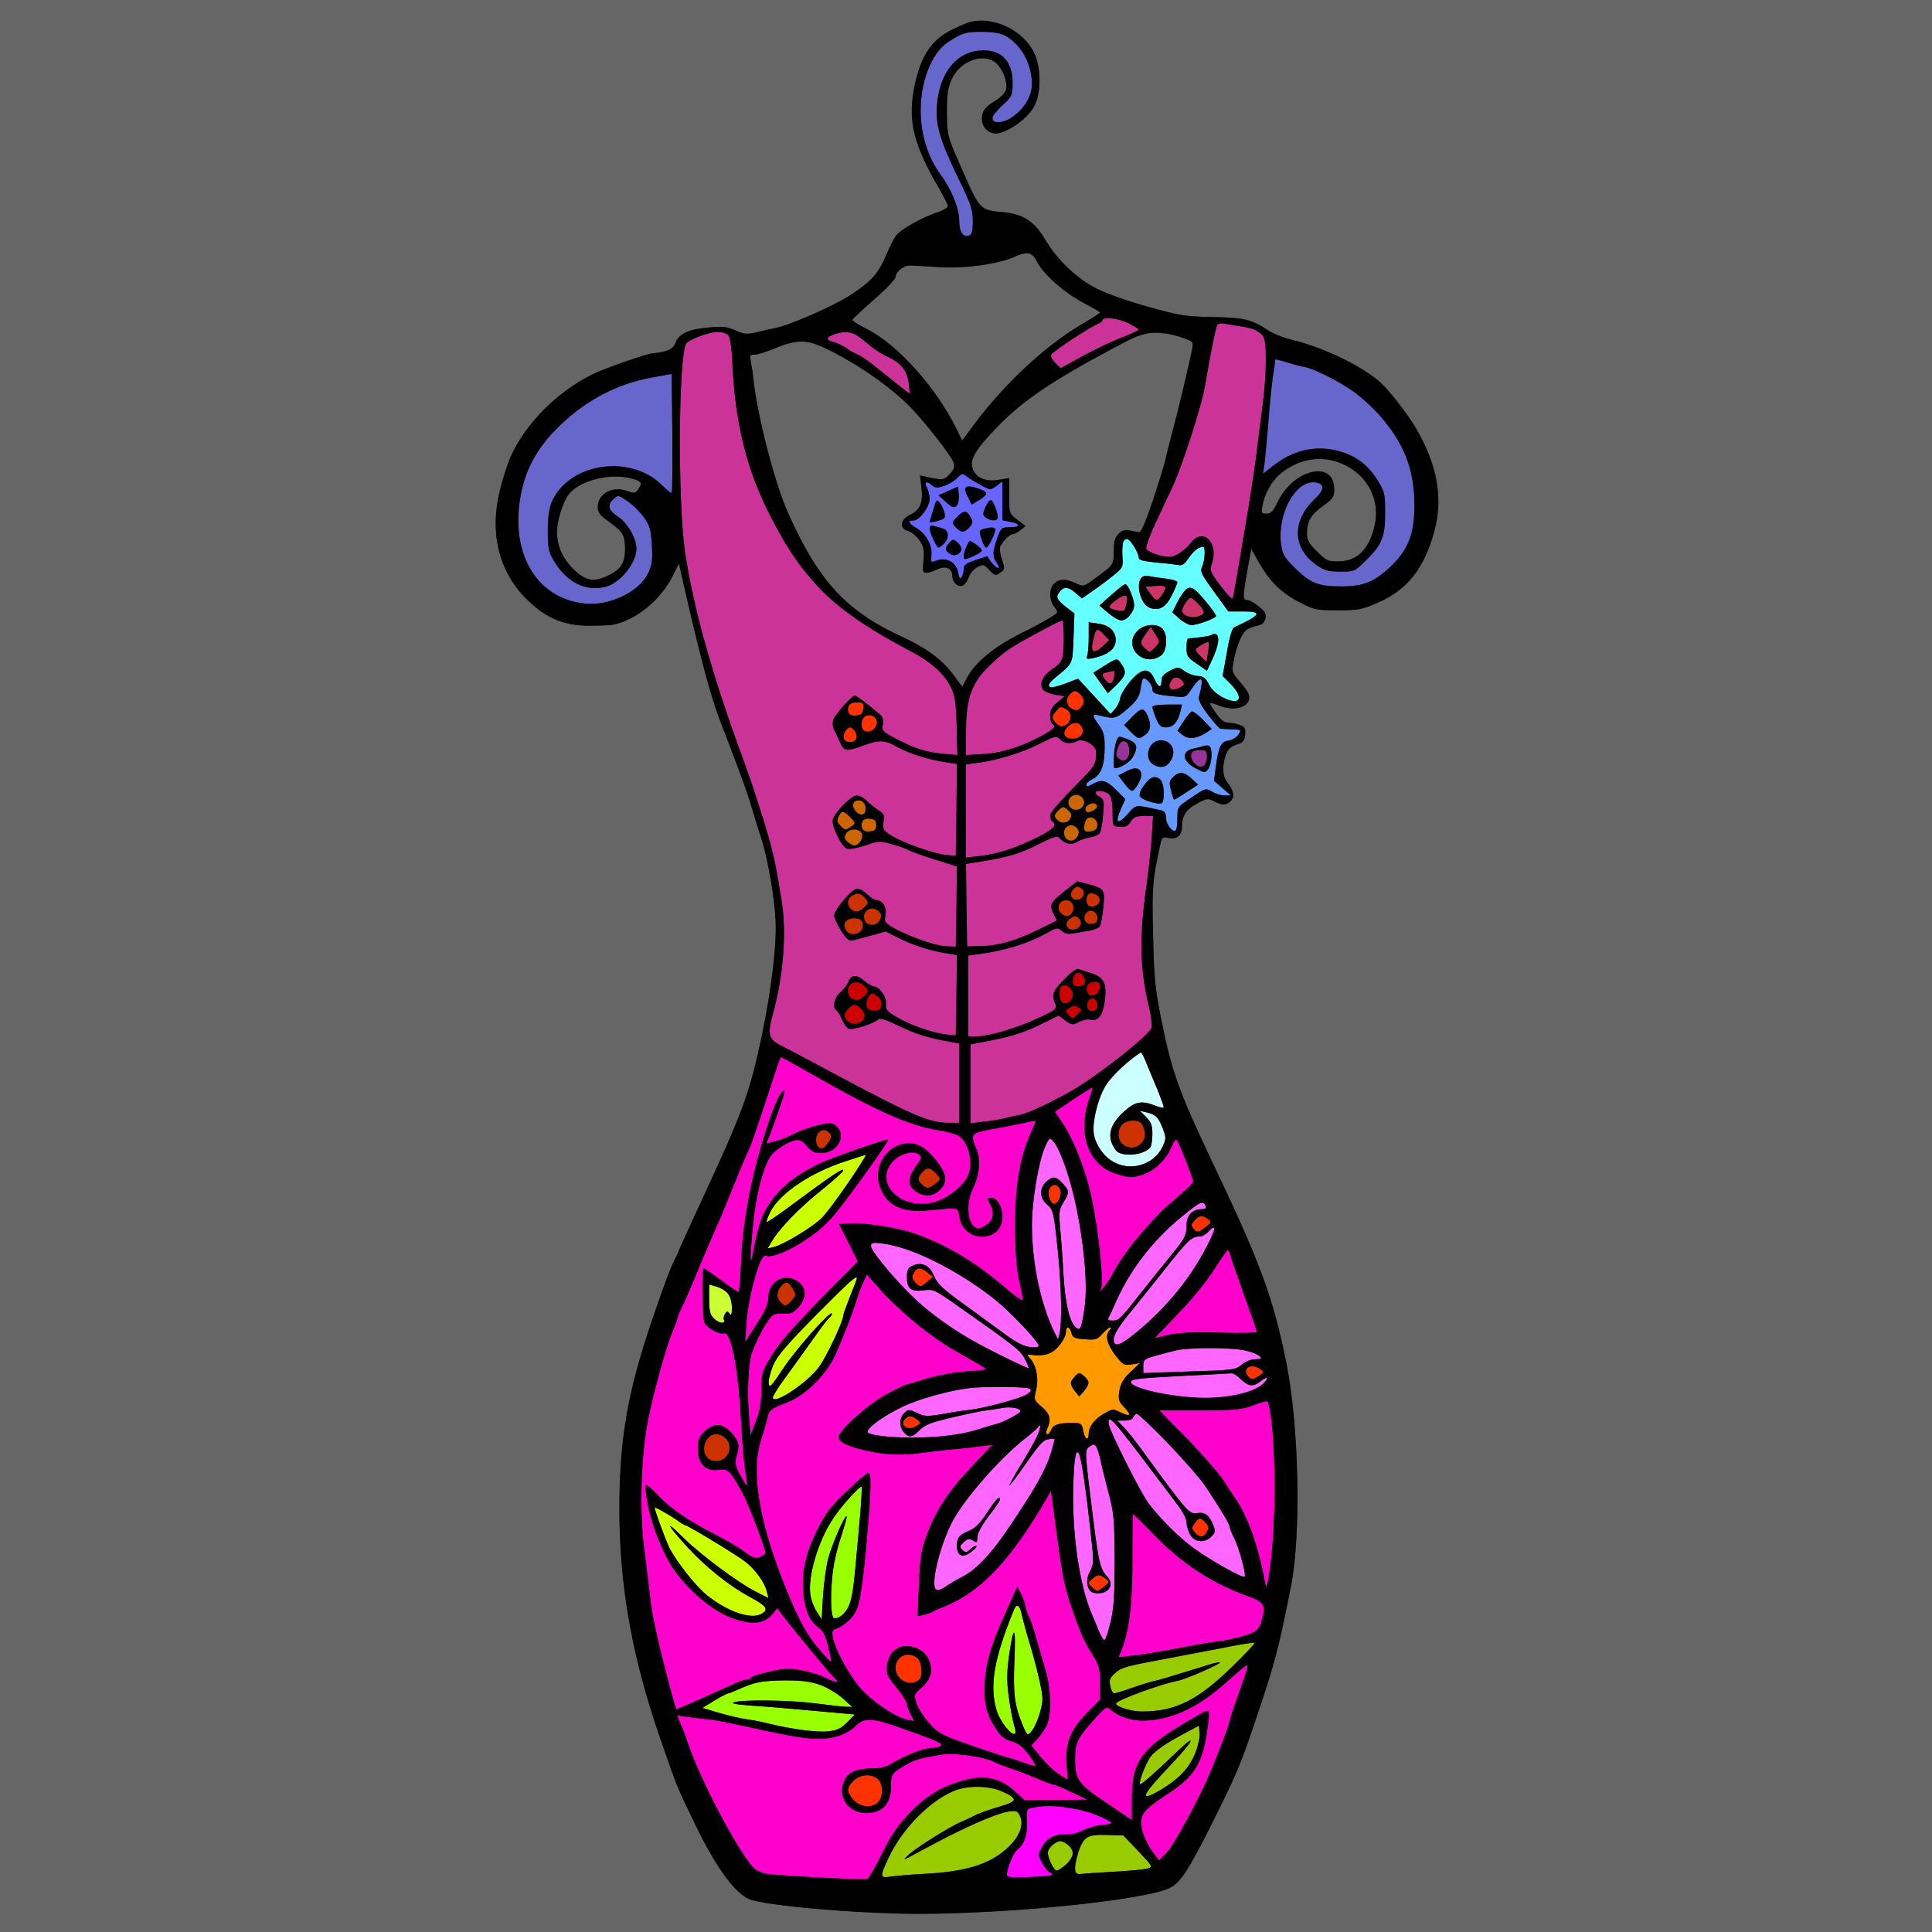 <?xml version="1.0" encoding="utf-8"?>
<!-- Generator: Adobe Illustrator 21.0.0, SVG Export Plug-In . SVG Version: 6.00 Build 0)  -->
<svg version="1.1"
	 id="svg218" inkscape:version="0.92.2 5c3e80d, 2017-08-06" sodipodi:docname="64 #25396.svg" xmlns:cc="http://creativecommons.org/ns#" xmlns:dc="http://purl.org/dc/elements/1.1/" xmlns:inkscape="http://www.inkscape.org/namespaces/inkscape" xmlns:rdf="http://www.w3.org/1999/02/22-rdf-syntax-ns#" xmlns:sodipodi="http://sodipodi.sourceforge.net/DTD/sodipodi-0.dtd" xmlns:svg="http://www.w3.org/2000/svg"
	 xmlns="http://www.w3.org/2000/svg" xmlns:xlink="http://www.w3.org/1999/xlink" x="0px" y="0px" viewBox="0 0 850 850"
	 style="enable-background:new 0 0 850 850;" xml:space="preserve">
<rect x="0" y="0" width="850" height="850" fill="#333333" stroke="none"/>
<style type="text/css">
	.st0{fill:#666666;}
	.st1{fill:#6666CC;}
	.st2{fill:#CC3399;}
	.st3{fill:#6666FF;}
	.st4{fill:#66FFFF;}
	.st5{fill:#CC3366;}
	.st6{fill:#6699FF;}
	.st7{fill:#993399;}
	.st8{fill:#FF3300;}
	.st9{fill:#CC6600;}
	.st10{fill:#CC3300;}
	.st11{fill:#CC0000;}
	.st12{fill:#CCFFFF;}
	.st13{fill:#FF00CC;}
	.st14{fill:#FF66FF;}
	.st15{fill:#CCFF00;}
	.st16{fill:#CCFF33;}
	.st17{fill:#FF9900;}
	.st18{fill:#99FF00;}
	.st19{fill:#99CC00;}
	.st20{fill:#FF00FF;}
</style>
<sodipodi:namedview  bordercolor="#666666" borderopacity="1" gridtolerance="10" guidetolerance="10" id="namedview220" inkscape:current-layer="svg218" inkscape:cx="900.21566" inkscape:cy="682.71955" inkscape:pageopacity="0" inkscape:pageshadow="2" inkscape:window-height="978" inkscape:window-maximized="1" inkscape:window-width="1920" inkscape:window-x="0" inkscape:window-y="1" inkscape:zoom="0.83294118" objecttolerance="10" pagecolor="#ffffff" showgrid="false">
	</sodipodi:namedview>
<g id="g216" transform="translate(0,0) scale(1,1)">
	<path id="path4" class="st0" d="M0,0h425h425v425v425H425H0V425V0z M418.4,13.3c-8.5,4.3-13,11-15.8,23.4
		c-3.5,15.8-1.1,26.3,10.9,46.8c1.9,3.3,3.5,6.5,3.5,7.2c0,0.6-1.7,1.7-3.7,2.4c-7.2,2.3-17.1,7.8-19.1,10.6c-1.1,1.5-3,5.3-4.2,8.3
		c-3.6,8.4-6.5,11.8-16.3,18.1c-7.5,4.8-26.5,13.1-32.9,14.3c-0.7,0.1-3.9,0.8-7,1.6c-5.2,1.2-6.2,1.1-9.7-0.4
		c-4.4-2-6.3-2.2-14.3-1.3c-7.4,0.8-11.3,2.9-12.6,6.5c-1,2.8-3.7,4.1-10.4,4.7c-3.1,0.4-21.2,6.7-26.3,9.3
		c-15.7,7.8-29.5,21.8-36,36.5c-1.2,2.9-3.3,9.2-4.5,14.2c-4.7,18.6-0.7,35.5,11.2,47.6c8.5,8.6,16.3,12.1,27.7,12.2
		c4.7,0,9.9-0.2,11.5-0.6c9.8-2.2,20.3-10.9,25.4-21l2.9-5.8l2.2,9.8c7.8,33.9,12.1,50,16.8,61.8c1.1,2.8,2.6,6.6,3.3,8.5
		c0.7,1.9,2.8,7.5,4.7,12.5c1.9,4.9,4.3,12.1,5.4,16c1.1,3.8,2.7,8.9,3.5,11.3c3.4,10.1,6.7,29.8,6.7,40.2c0.1,12-2.9,33.8-7.5,54
		c-4.2,19-8.1,29.4-22.5,60.5c-4.1,8.8-9,19.6-11,24c-1.9,4.4-3.9,8.8-4.4,9.7c-1.6,3.1-8.7,23.1-12.2,34.3
		c-8.2,26.1-11.2,45.6-11.2,73.5c0,34,5.7,65.6,18.2,101.5c7.9,22.7,6.8,19.8,15.8,38.5c8.6,17.6,16.8,28.8,23,31.5
		c6.6,2.9,48.5,6.5,74.5,6.5c41.4,0,100.7-6.2,110.9-11.5c4.4-2.2,8.3-8.3,17.7-27c11.8-23.6,13.4-27.5,20.9-50
		c7.5-22.2,9.3-29.4,14.5-55.8c4.5-22.9,3.5-70.2-2-97.7c-5.7-28.7-11.5-44.5-33-89.5c-14.2-29.9-17.7-39.6-22.2-62.5
		c-2.7-13.5-3.1-18.2-3.5-36.9c-0.5-20.7-0.3-23.4,2.9-38.3c0.9-4.5,1.1-4.7,3.9-4.1c3.8,0.7,5.9-1.1,5.9-5.1c0-4.7,2-7.7,6.9-10.2
		c4-2.2,4.5-2.2,7.2-0.9c3.6,1.9,5.4,1.9,7.4-0.1c1.8-1.8,1.3-4.6-1.6-8.3c-2.1-2.7-2.3-7-0.6-12c0.9-2.5,2.1-3.6,4.7-4.5
		c2.9-0.9,3.6-1.6,3.8-4.4c0.3-2.7-0.1-3.4-2.3-4.2c-1.4-0.6-3.7-1-5.1-1c-1.7,0-3.3-1.2-5.4-4.2c-1.7-2.2-2.8-4.3-2.6-4.5
		c0.2-0.2,2.2,0.4,4.5,1.3c7.2,2.8,14.3-0.2,12.4-5.3c-0.3-1-2.2-3.5-4-5.6c-3.1-3.5-3.4-4.2-2.7-8c0.9-5.7,3.1-11.8,5.1-13.9
		c0.8-1,3.1-2,4.9-2.4c2.6-0.5,3.6-1.3,4.1-3.2c0.5-2,0-3-2.8-5.3c-1.9-1.6-4.2-2.9-5.2-2.9c-2.1,0-2-1.6,0.6-16l1.2-6.5l3.3,5.8
		c4.8,8.5,9.8,13.4,17.6,17.5c6.8,3.5,7.5,3.7,17.1,3.7c9.1,0,10.7-0.3,17.6-3.3c13-5.6,20.6-15.2,25-31.7
		c4.7-17.8,0.1-34.8-15.2-55.4c-3.1-4.2-7.5-9.1-9.8-10.9c-8.9-7.2-24.6-14.5-37.7-17.7c-3.8-0.9-8.5-2.8-10.4-4.1
		c-7.3-4.9-10.8-5.7-24.5-5.9c-11.8-0.2-14.3-0.6-27.9-4.4c-8.3-2.2-18.4-5.8-22.5-7.8c-9-4.4-17.9-12.8-23.2-21.8
		c-4.6-7.9-9.6-11.2-18-12.1c-11.2-1-10.6-0.4-20.2-22.4c-4.9-11.2-5-11.7-5.1-21.5c0-8.1,0.4-10.9,2.1-14.6c3.7-8.3,14.3-12,19.7-7
		c3,2.9,5,8.3,4.2,11.6c-0.3,1.3-2.3,3.3-4.3,4.6c-4.9,2.9-6.3,4.7-6.3,8.1c0,4.1,3.4,7.2,7.3,6.4c5.1-1,12.6-6.5,15.4-11.3
		c2.9-5,3.5-13.6,1.4-21.1c-1.7-6.2-8-12.7-14.7-15.2C433,7.9,428,8.4,418.4,13.3z"/>
	<path id="path6" class="st1" d="M431.8,14c8.2,0,11.1,1.1,15.9,6.2c3.9,4,6.3,10.4,6.3,16.8c0,5.6-3.7,11.4-9.4,15
		c-4.6,2.8-9.3,2.2-7.6-1.1c0.6-1.1,2.8-3.5,4.8-5.3c3.4-3.2,3.7-3.8,3.7-9.3c0-9.8-5.6-15.1-15-14c-10.3,1.1-17.3,10.4-18.3,24.3
		c-0.6,8.7,1.4,15.3,9.9,32.8c5.1,10.5,5.9,12.9,5.9,17.9c0,4.2-0.4,5.9-1.5,6.3c-2.8,1.1-4.5-1.6-4.5-6.8c0-5.2-3.5-13.7-8.4-20.3
		c-4.7-6.4-7.8-15.4-8.4-24.1c-1-16.3,4.2-29.4,13.8-35.1C423.8,14.4,425.3,14,431.8,14z"/>
	<path id="path8" class="st0" d="M456.4,115.4c2.9,5.5,12.1,13.6,20.4,17.9c4,2.1,7.2,4,7.2,4.2c0,0.2-3.9,2.7-8.6,5.5
		c-15.4,9.1-33.1,25.5-46.2,42.9l-5.9,7.9l-2.3-4.7c-8.7-18-25.7-37.2-39.2-44.1c-3.8-1.9-6.8-3.8-6.8-4.2c0-0.4,4.3-4.4,9.5-9
		c5.2-4.5,9.5-9,9.5-9.9c0-2.2,3.4-5.1,6.2-5.1c1.3,0,6.8,0.3,12.3,0.7c11.3,0.8,26.4-1.2,33.8-4.5
		C452.1,110.4,454.1,110.8,456.4,115.4z"/>
	<path id="path10" class="st2" d="M496.5,142.2c2.4,1.3,4.5,2.5,4.5,2.8c0,0.3-2.8,1.6-6.2,3c-6.2,2.3-14.9,6.6-23.8,11.6l-4.4,2.4
		l-2.4-2.4c-1.4-1.4-2.1-2.9-1.7-3.6c0.9-1.5,17.9-12.7,20.5-13.5c1.1-0.4,2-1.1,2-1.6C485,139.2,492,140,496.5,142.2z"/>
	<path id="path12" class="st2" d="M538.8,142.4c1.5,0.3,4.7,0.8,7.2,1.2c5.1,0.7,7.9,2,9.7,4.3c1.7,2.2,1.6,16-0.1,29.6
		c-0.8,6-1.9,15.3-2.6,20.5c-0.6,5.2-2.2,16-3.5,24c-5.4,32.3-6.8,40.5-7.2,41.3c-0.3,0.4-2.7-2.1-5.4-5.7c-4.3-5.7-4.8-6.8-3.9-9.1
		c3.5-9.3-3.4-16.8-9-9.8c-2.7,3.5-6.9,6.3-9.5,6.3c-3.7,0-9.6-2.1-10.2-3.6c-0.3-0.9,1.9-6.8,5-13.2c3-6.4,6.2-13.3,7.1-15.2
		c4.1-9.3,12.3-34.7,13.6-42.5c2.7-15.7,4.9-26.6,5.5-27.5C535.9,142.4,537.4,142.1,538.8,142.4z"/>
	<path id="path14" class="st2" d="M320.3,147.4c1,1,1.6,5.3,2,14.3c0.8,15.8,3.6,31.8,7.7,44.3c6,18.3,17.9,38.9,30.3,52.6
		c8,8.8,21.2,17.9,40.7,28.1c8,4.1,14.2,9.6,16.9,14.8c2.3,4.5,2.6,6.3,3,17.8l0.3,12.9l-6.3-0.6c-7.4-0.6-12.6-2.3-21.1-6.8
		c-5.5-2.9-5.9-3.4-5.4-6c0.4-2,0-3.3-1.2-4.4c-4-3.5-10.4-8.4-11.1-8.4c-1.3,0-8.8,8.5-9.5,10.7c-0.4,1.2-0.3,3,0.2,4
		c0.5,1,1.7,3.5,2.6,5.5c1.8,4.4,3,4.6,10.4,1.8c6.9-2.6,9.5-2.5,14.7,0.5c4.7,2.8,14.1,5.8,21.8,6.9l4.7,0.7l-0.2,20.2l-0.3,20.2
		l-4-0.3c-5.4-0.5-19.1-5.3-24.2-8.5c-3.9-2.5-4.1-2.9-3.6-6.1c0.5-3,0.2-3.6-2.3-5.2c-1.6-1-3.9-2.9-5.1-4.1
		c-1.2-1.3-3.2-2.3-4.4-2.3c-2.4,0-9.6,7.3-10.5,10.6c-0.7,2.6,3.8,11.9,6.2,12.8c0.9,0.4,4.6-0.3,8-1.4c6.1-2.1,6.6-2.1,12.1-0.5
		c3.2,0.9,6.3,2,6.8,2.4c0.6,0.5,5.6,2.3,11.3,4.1l10.2,3.2l-0.2,17.7l-0.3,17.6l-4.8-0.2c-4.7-0.3-16.9-4.7-23.5-8.6
		c-2.9-1.7-3.2-2.3-2.6-5.2c0.6-3.4-1.4-6.5-4.1-6.5c-0.8,0-2.5-1.1-3.9-2.5s-3.4-2.5-4.5-2.5c-2.3,0-10.1,9.2-10.1,11.9
		c0,0.9,1.4,3.9,3,6.5c2.5,3.9,3.5,4.7,5.3,4.3c1.2-0.3,4.9-1.3,8.3-2.2l6.1-1.7l5.9,3c6.2,3.1,14,5.6,21.2,6.7l4.2,0.7l-0.2,17.6
		l-0.3,17.7l-3.5-0.3c-5.6-0.4-16.6-4.2-22.3-7.6c-4.6-2.7-5.2-3.5-4.9-6c0.4-2.9-3-7.6-5.4-7.6c-0.7,0-2.6-1.2-4.3-2.6
		c-3.5-2.9-5.7-2.6-7,0.8c-0.5,1.3-2.1,3.3-3.5,4.5c-2.6,2.3-3.5,6.6-1.6,7.8c0.6,0.4,1.7,2.2,2.5,4.1c0.8,1.9,2.1,3.7,2.9,4
		c1.8,0.7,11.2-2.3,12.8-4c0.9-0.9,3-0.2,9.2,2.7c7.5,3.7,13.2,5.4,22.9,7.1l3.7,0.7v17.4V494h-4.3c-8.9,0-15.5-2.8-52-22.3
		c-10.6-5.7-20.5-10.9-22.1-11.7c-5.5-2.8-6-4.9-3.6-13.7c4.6-16.7,6.1-35.3,4-49.2c-2.3-14.5-3.2-18.9-5.1-26.1
		c-3-10.8-8.2-27-12.5-38.5c-13-35.2-21.4-65.4-25-89.5c-3.3-22.2-2.9-86.3,0.5-91.9c0.4-0.6,3-2,5.7-3.1
		C313.5,145.7,318.3,145.5,320.3,147.4z"/>
	<path id="path16" class="st2" d="M382.2,151.6c2,1.8,5.6,4.1,8,5.2c6.2,2.8,8.9,6.2,9.6,11.8l0.5,4.7l-4.4-3.4
		c-2.4-1.9-7-5.6-10.3-8.2c-3.2-2.7-7-5.3-8.4-5.8c-1.3-0.5-3.7-1.8-5.1-2.9c-1.5-1-3.9-2.2-5.4-2.5c-3.5-0.9-3.4-2.1,0.1-3.3
		C372.7,145,375.8,145.9,382.2,151.6z"/>
	<path id="path18" class="st0" d="M520.3,148.6c4.6,1.6,4.8,1.8,4.2,4.8c-1,5.7-6.6,29-8.7,36.6c-1.1,4.1-2.4,9.3-2.9,11.5
		c-0.4,2.2-3,10.5-5.6,18.5c-3.5,10.3-5.3,14.4-6.3,14.2c-6.1-1.4-6.9-1.3-8.9,0.7c-1.6,1.6-2.1,3.3-2.1,7.6c0,6,0,6-8.4,12.1
		c-4.9,3.6-4.9,3.6-8.3,2c-4.3-2-7.2-2-9.5,0.1c-2.3,2.1-2.3,7.4,0.1,10.4c1.8,2.3,1.8,2.3-1.3,4.3c-1.7,1.2-8,4.6-13.9,7.5
		c-11.7,5.9-19.9,12.8-23.4,19.5l-1.9,3.8l-4.1-5.5c-5.3-6.9-11.7-11.6-23.6-17.1c-24-11.2-36.2-24.8-49.5-55.1
		c-5.6-13-13-41.6-14.7-57.4c-0.3-3-0.9-6.7-1.2-8.2c-0.5-2.5-0.3-2.9,1.8-2.9c1.3,0,5.1-1.2,8.4-2.6c9.3-3.9,13.9-4.1,21-0.9
		c12.7,5.7,27.4,15.5,37.3,24.9c6.3,5.9,20.1,23.4,20.8,26.3c0.5,1.9,0,3.1-1.9,5c-2.4,2.5-2.8,2.5-7.7,1.6l-5.2-1.1l0.6,5.4
		c0.8,6.6-0.6,9.8-5,11.9c-4.3,2-4.8,6.1-0.9,7.1c1.4,0.4,3.7,2.2,5,4.1c2,3,2.2,4.3,1.8,8.9c-0.5,4.8-0.4,5.4,1.3,5.4
		c1,0,3.2-0.7,4.7-1.5c3.6-1.8,6.7-0.5,6.7,2.9c0,2.8,2.4,5.1,4.5,4.2c0.9-0.3,2.1-1.9,2.7-3.6c0.5-1.7,2.3-3.7,3.8-4.5
		c2.5-1.3,2.9-1.2,5,1c2.7,2.9,3,3,5.4,1.2c1.7-1.2,1.7-1.7,0.5-5.3c-0.7-2.1-1.2-4.6-1-5.4c0.4-2,4.1-6,5.7-6
		c0.6,0,2.2-0.8,3.4-1.8l2.2-1.8l-3.6-2.7c-3.6-2.8-3.6-2.8-3.6-10.6v-7.8l-4.6,0.8c-5.5,1-10-0.8-11.4-4.7c-1.6-4,1-8.5,10.7-18.5
		c9.7-10,22-18.8,40.8-29.1c16.7-9.1,19.7-10.6,23-11.7C506.3,145.8,514.1,146.5,520.3,148.6z"/>
	<path id="path20" class="st1" d="M566.5,159.5c2.8,0.9,6.2,1.8,7.7,2c4.2,0.8,15.8,6.7,21.9,11.2c3.1,2.3,7.8,6.6,10.5,9.6
		c11.1,12.5,15.6,24,15.7,39.7c0,12.5-2.5,19.3-9.7,26.5c-7.5,7.4-12.5,9.5-22.5,9.5c-10.2,0-13.6-1.4-20.5-8.2
		c-4.6-4.6-5.4-6-6-10.4c-1.7-13.3,6.3-28,14.8-27.2c4.4,0.4,4.5,3.2,0.3,7.1c-10.5,9.7-10.2,22,0.7,29.4c3.4,2.3,5.2,2.8,10.3,2.8
		c6,0,6.4-0.1,10.8-4.5c7.5-7.2,9-10.9,8.9-21.5c0-8.6-0.2-9.2-3.7-14.8c-4.5-6.9-10.3-10.9-18.6-12.7c-9.6-2-18.7,0.4-27.3,7.2
		l-4.1,3.2l0.7-5c0.3-2.7,1-10.6,1.6-17.4c0.5-6.9,1.4-15.7,1.9-19.5c0.6-3.9,1.1-7.3,1.1-7.8C561,157.8,560.6,157.8,566.5,159.5z"
		/>
	<path id="path22" class="st1" d="M295.5,164.5l0.3,25.9c0.1,14.2,0,26.1-0.3,26.4c-0.3,0.3-2-1.1-3.9-3c-14-14.4-41.7-10.2-49,7.4
		c-1,2.4-1.6,6.8-1.6,12.3c0,7.5,0.3,9.2,2.6,13.1c5.7,9.6,14.1,13.9,23,11.5c6.4-1.7,13.4-10.5,13.4-16.7c0-4.5-3.9-11.3-8.1-14.1
		c-4.4-2.9-4.9-5.1-1.9-7.8c2-1.8,2.1-1.8,6.2,1.1c2.4,1.6,5.6,4.8,7.2,7.1c2.5,3.6,3,5.4,3.4,12.2c0.4,6.7,0.1,8.6-1.7,12.4
		c-4,8.2-17.2,14.5-28.1,13.2c-21.6-2.4-33.1-23-27.6-49.2c2.3-10.4,6.8-18.7,14.9-27.1c11.9-12.2,26-20,41.9-23L295.5,164.5z"/>
	<path id="path24" class="st0" d="M604.9,221.2c0.9,4.2,0.8,6.5-0.4,11.2c-2.6,9.8-7.7,14.6-15.9,14.6c-4.4,0-5.3-0.4-9.2-4.4
		c-3.6-3.5-4.4-5-4.4-7.9c0-5.3,1.8-8.4,7.2-12.2c4.3-3.1,4.8-3.9,4.8-7.3c0-13.1-18.1-8.9-25,5.9c-1.9,3.9-2.8,4.9-4.8,4.9
		c-2.3,0-2.4-0.3-1.7-3.8c0.7-4.1,4.3-10.8,7.1-13.4c1.1-0.9,4.1-2.8,6.8-4.2C583.4,197.2,601.7,205.8,604.9,221.2z"/>
	<path id="path26" class="st3" d="M424.9,209.3c0.9,0.8,3.7,2.5,6.2,3.9c4.6,2.5,4.6,2.5,7.3,0.6l2.6-2v8.6v8.5l3.5,0.7
		c4.6,0.8,4.5,2.4-0.3,2.4c-3.6,0-3.8,0.2-5.5,4.9c-2.1,6-2.1,8-0.1,10.9c2.2,3.1,0,2.7-2.4-0.4l-1.9-2.7l-5.1,1.7
		c-4.1,1.4-5.2,2.2-5.2,3.9c0,1.2-0.4,2.8-0.9,3.6c-0.7,1.1-1.1,0.5-1.6-2.1c-0.8-4.4-5.1-6.8-9.4-5.2c-2.6,1-2.6,1-2.3-2.5
		c0.4-4.4-2.6-9.5-6.8-11.9c-3.4-2-3.8-3.2-1.1-3.2c2.6,0,7.1-6,7.1-9.4c0-1.5-0.5-3.6-1.1-4.8c-1.4-2.6-0.4-3.5,1.9-1.5
		c1.5,1.4,2.4,1.5,5.5,0.5c2-0.6,4.6-2.2,5.8-3.5C423,208.3,423.6,208.2,424.9,209.3z M421.8,217.7l-0.3-3.6l-4.3,1.9l-4.3,1.9
		l3.3,3c2.7,2.4,3.5,2.7,4.6,1.7C421.6,221.8,422,219.7,421.8,217.7z M425.9,218.7l1.6,3.3l3.3-2c4-2.5,4-3.5,0.1-4.9
		C424.7,212.9,423.4,213.9,425.9,218.7z M411.6,221.2c-0.2,0.7-0.9,2.8-1.5,4.7c-0.6,1.9-1.1,3.5-1.1,3.7c0,0.6,5.6-0.8,6.4-1.6
		c0.5-0.5,0.4-2.2-0.4-4C413.5,220.5,412.2,219.3,411.6,221.2z M433.5,223.2c-1.2,2.9-1.2,3.4,0.2,4.5c2.2,1.7,5.3,1.6,5.3-0.1
		c0-0.7-0.5-2.7-1.1-4.5C436.5,219.1,435.3,219.2,433.5,223.2z M421,227.5c-2.3,2.4-2.3,2.5-0.5,4.5c2.3,2.5,3.7,2.5,6,0
		c1.6-1.8,1.7-2.3,0.5-4.5C425.3,224.4,424,224.4,421,227.5z M410.8,231.4c-2.3-0.7-2.3,1.6-0.2,5.9c2.2,4.3,2.1,4.3,4.4,2.2
		c2.7-2.5,2.6-6.2-0.2-7C413.5,232.1,411.7,231.6,410.8,231.4z M432.8,232.7c-1,0.2-1.8,0.8-1.8,1.2c0,1.7,2.2,7.1,2.9,7.1
		c0.8,0,4.1-6.5,4.1-8C438,232,435.9,231.9,432.8,232.7z M421.2,238.6c-1.8-1.5-2-1.5-3.5,0.2c-2.1,2.3-2.1,3.2,0,4.7
		c2,1.5,5.3,0.3,5.3-1.9C423,240.9,422.2,239.6,421.2,238.6z M426.7,238c-0.6,0-2.7,5-2.7,6.5c0,1.8,0.2,1.8,4.5,0.1
		c4.1-1.8,4.4-2.8,1-5C428.2,238.7,426.9,238,426.7,238z"/>
	<path id="path28" class="st0" d="M279.8,211.1c2.5,1,2.7,1.8,0.9,4.3c-1.2,1.7-1.7,1.7-4.9,0.6c-6.3-2.3-12.8,1.2-12.8,7
		c0,2.5,0.9,3.7,5,6.6c6.1,4.4,7,5.9,7,12.1c0,5.8-1.7,8.6-7,11.3c-6.6,3.4-10.4,2.7-15.9-2.8c-6.9-6.9-8.6-14.3-5.5-24.7
		c2.6-9.1,6.8-12.8,17.4-15.1C269.4,209.2,275.3,209.5,279.8,211.1z"/>
	<path id="path30" class="st4" d="M496,237c1.1,0,5,6.4,5,8.3c0,1.1,1.8,1.6,7.8,2.2c4.2,0.3,8.6,0.9,9.7,1.1
		c1.6,0.4,2.7-0.4,4.5-3.2c1.4-2,3.5-4.1,4.8-4.5c2-0.8,2.2-0.5,2.2,2.6c0,1.9-0.5,4.5-1.1,5.8c-1,2.1-0.4,3.3,5.2,11l6.3,8.7h6.4
		c8.9,0,8.1,1.5-3.8,7c-0.9,0.4-2.1,4.3-3.2,11l-1.9,10.4l3.6,3.6c6.1,6.3,4,9.7-3.6,5.8c-2.8-1.5-5-3.6-6.1-5.8
		c-1.4-2.8-2.4-3.5-4.8-3.6c-1.7-0.1-4.3-1-5.8-2.1c-2.8-2-2.8-2-6.5-0.2c-2.8,1.5-3.7,2.6-3.7,4.4c0,3.5-1.4,3.1-3.1-0.8
		c-2.3-5.2-5.6-4.9-10.7,1.1c-2.2,2.7-4.3,6.1-4.4,7.5c-0.2,1.4-1.2,3.5-2.3,4.7l-1.9,2.1l-7.1-7.7l-7.2-7.8l-5.8,2.2
		c-7.2,2.8-9.3,1.6-4.4-2.5c8.2-6.8,7.7-5.8,8.2-17.6l0.4-10.8l-3.9-3c-4.2-3.4-4.5-4.4-2.2-7c1.8-2,3.8-1.6,7.1,1.4l2.3,2l4.7-3.3
		c2.7-1.8,6.8-4.9,9.1-6.8c4.2-3.4,4.4-3.6,4-8.6c-0.1-2.8,0.1-5.7,0.5-6.4C494.8,237.6,495.5,237,496,237z M505,253.4
		c-5.8-1.6-4.7,12.3,1.1,14.1c4,1.3,6.8-0.3,9.4-5.5c1.4-2.7,2.5-5.4,2.5-5.9c0-0.5-2.6-1.3-5.7-1.6
		C509.1,254.1,505.8,253.6,505,253.4z M495.1,257c-0.5,0-3.2,2.1-6.1,4.7l-5.3,4.7l3.9,3.3c4.6,3.9,6.9,4.1,9.5,1
		c2.3-2.7,2.4-5.3,0.4-10.1C496.7,258.6,495.6,257,495.1,257z M517.8,265.3l-2,4.1l3.1,2.8c1.7,1.5,4.1,2.8,5.3,2.8
		c2.7,0,10.8-3,10.8-4c0-0.4-1.8-3.1-4.1-5.9C524.1,256.5,522.3,256.6,517.8,265.3z M483.3,274.4l-4.3-0.6v6.5
		c0,3.6-0.3,7.3-0.7,8.2c-0.5,1.5-0.1,1.6,2.8,1c1.9-0.4,4.8-1.5,6.4-2.4c3.7-2.1,4.5-6.7,1.8-9.9
		C488.2,275.8,485.9,274.8,483.3,274.4z M500.5,277.5c-6.8,6.7,2.4,16.5,10.3,10.9c2.7-1.9,3.1-9.3,0.6-11.8
		C509,274.1,503.3,274.6,500.5,277.5z M532.9,279.4c-0.3,0.4-5.8,1.2-10.1,1.5c-0.5,0.1-0.8,1.9-0.8,4.1c0,3.5,0.4,4.2,4.5,7
		l4.5,3.1l2.5-5.3c1.4-2.9,2.5-6.5,2.5-8.1C536,279.3,534.3,278,532.9,279.4z M485.8,293l-4.8,3l3.2,4.5l3.2,4.5l3.8-3.7
		c4.2-4.1,4.6-5.7,2.2-9.1C491.5,289.4,491.5,289.4,485.8,293z"/>
	<path id="path32" class="st5" d="M511.4,261.4c-2.1,3.3-2.8,3.3-5.4-0.3l-2.1-3l4.3-0.3C513.2,257.4,513.7,258,511.4,261.4z"/>
	<path id="path34" class="st5" d="M495.3,266.8c-0.5,2-1,2.3-3.6,1.8c-4.4-0.9-4.6-1.5-1.2-4.2C495.3,260.5,496.8,261.3,495.3,266.8
		z"/>
	<path id="path36" class="st5" d="M523.9,263c1.4,0,6.3,5.8,5.7,6.8c-1,1.6-5.5,2.3-7.6,1.2c-2.4-1.3-2.5-2.8-0.4-5.8
		C522.4,264,523.5,263,523.9,263z"/>
	<path id="path38" class="st5" d="M485.8,279.3l2.2,2.3l-2.9,2.8c-4.6,4.4-5.7,2.6-3.4-5.7C482.3,276.4,483.2,276.5,485.8,279.3z"/>
	<path id="path40" class="st5" d="M506.3,275.8l1.8,2.9c2.4,3.5,2.4,3.8-0.2,6.4c-2,2-2.2,2-4,0.3c-2.4-2.2-2.4-2.9,0.2-6.6
		L506.3,275.8z"/>
	<path id="path42" class="st5" d="M531.8,282.5c0.2,0.2,0.1,2.2-0.3,4.5l-0.7,4.2l-2.4-2.3c-3.1-2.9-3-3.5,0.4-5.3
		C530.3,282.8,531.7,282.3,531.8,282.5z"/>
	<path id="path44" class="st5" d="M490.1,295.1c1-0.2-0.2,4.9-1.3,5.5c-0.9,0.6-3.7-2.3-3.8-3.8c0-0.4,1-0.9,2.3-1.1
		C488.5,295.5,489.8,295.2,490.1,295.1z"/>
	<path id="path46" class="st2" d="M467.3,273c1.3,0,0.8,16.5-0.5,18.2c-0.7,0.8-2.8,2.5-4.5,3.7c-3.7,2.5-5.2,6.4-3.3,8.6
		c0.7,0.8,3.1,1.8,5.3,2.2l4.1,0.6l-3.2,2.7c-2.3,1.9-3.2,3.5-3.2,5.8c0,1.7,0.5,3.4,1,3.7c1.7,1.1,1.1,1.9-3.2,4.4
		c-9.2,5.2-18.1,8.2-26.5,8.8l-8.3,0.5v-9.7c0-14.5,2.1-21.1,9-28.3c6.2-6.4,10.5-9.4,23.5-16.4C462.5,275.2,466.8,273,467.3,273z"
		/>
	<path id="path48" class="st6" d="M507,303.1c0,2,1.4,2.5,9.7,3.3c5.1,0.5,5.1,0.4,7.7-3.5c4.3-6.4,5.5-5.1,3.1,3.6
		c-0.4,1.4,0.9,3.9,4,8c2.5,3.3,5,6.1,5.5,6.1c0.6,0.1,2.9,0.2,5.1,0.3c4.1,0.1,4.1,0.1,2.7,2.3c-0.9,1.3-2.7,2.4-4.2,2.6
		c-3.3,0.4-4.4,2.4-5.6,10.9l-0.9,6.8l3.7,3.2l3.7,3.2l-2.7,0.1c-1.4,0-3.9-0.7-5.5-1.7c-2.9-1.6-3-1.6-9.1,2.6
		c-6.2,4.1-6.2,4.2-6.2,9c0,2.6-0.3,5.1-0.7,5.4c-1.2,1.3-4.3-2.6-4.3-5.4c0-2.1-0.6-3-2.2-3.4c-11.8-2.6-10.8-2.7-14.8,1.8
		c-4.3,4.8-5.6,3.8-2.9-2.3l2-4.4l-3.7-3.7c-4.4-4.5-6.4-5.1-10-3.3c-3.1,1.7-3.4,1.7-3.4,0.4c0-0.5,1.3-1.6,2.9-2.4
		c3.6-1.9,5.1-6,5.1-14.1c0-5-0.5-6.7-2.5-9.5c-3.1-4.2-3.1-5-0.2-4.3c7.1,1.7,7.5,1.6,12.6-2.7c3.8-3.3,5.2-5.2,5.7-7.9
		c0.3-2,0.8-4.2,1-5C503.2,297.2,507,300.6,507,303.1z M520,310h-6.5c-3.6,0-6.5,0.4-6.5,1c0,0.5,0.7,2.8,1.6,5c1.4,3.4,2.1,4,4.5,4
		c3.1,0,5.2-2.4,6.3-7.3L520,310z M498,315.5l-3.4,3.5l3.1,3.2c3.1,3,3.2,3.1,5.7,1.4c2.9-1.8,3.3-4.7,1.4-8.9
		C503.1,311.2,502.1,311.3,498,315.5z M524.5,313c-0.5,0-2.2,1.9-3.7,4.3l-2.8,4.2l2.2,1.8c2.5,2.1,6.2,1.8,10.4-0.9l2.5-1.7
		l-3.7-3.9C527.3,314.7,525.1,313,524.5,313z M491,326.6c-0.9,2.4-1.4,11.4-0.6,11.4c2.4,0,7-2.8,8.1-5.1c2.3-4.3,1.8-5.9-2-7.5
		C492,323.6,492.1,323.6,491,326.6z M505.2,333.1c0.3,2.7,4,4.9,6.9,4.2c2.6-0.7,4.9-5.2,3.9-7.8
		C513.4,322.6,504.1,325.7,505.2,333.1z M528.5,328.5c-0.5,0.2-2.2,0.6-3.6,0.9c-5.4,1.2-4.7,5.7,1.3,8.7c3.8,2,4,2,5.4,0.2
		c0.7-1,1.4-3.7,1.4-6.1C533,328,532.1,327.3,528.5,328.5z M495.8,339.2l-3.8,2l2.6,3.4c1.5,1.9,3,3.4,3.4,3.4c1.2,0,4-4.7,4-6.8
		C502,337.8,499.8,337.1,495.8,339.2z M516.1,341.9c-1.7,1.7-1.8,2.5-0.9,5.8c0.5,2.1,1.1,3.9,1.3,4.1c0.1,0.1,2.6-1.3,5.4-3.2
		l5.2-3.4l-2.8-2.6C521,339.5,518.7,339.3,516.1,341.9z M502,347.9c-1,1.9-0.9,2.5,0.1,3.2c2.1,1.4,8.1,2.9,9.1,2.3
		c1.2-0.8,1-8.8-0.4-10.2C508.2,340.6,504.9,342.3,502,347.9z"/>
	<path id="path50" class="st7" d="M496.8,329.6c0.4,3.8-2,6.3-4.3,4.4c-1.8-1.5-1.8-2-0.5-5.5C493.4,324.8,496.4,325.5,496.8,329.6z
		"/>
	<path id="path52" class="st7" d="M528.2,330c2.4,0,2.8,0.4,2.8,2.9c0,1.6-0.6,3.3-1.3,3.9c-2.7,2.3-7.5-3.6-5-6.1
		C525,330.3,526.6,330,528.2,330z"/>
	<path id="path54" class="st5" d="M519.8,299.2c1.7,1.7,1.5,2.3-1.5,3.7c-3.1,1.4-4.8-0.1-3.2-3.1
		C516.2,297.7,518.1,297.5,519.8,299.2z"/>
	<path id="path56" class="st8" d="M475.4,305.6c2,2,2,3.8,0,5.8c-1.2,1.2-2,1.3-3.5,0.6c-1-0.6-1.9-1.2-1.9-1.5c0-0.2-0.3-1-0.6-1.8
		c-0.3-0.8,0.2-2.2,1.1-3.1C472.5,303.6,473.4,303.6,475.4,305.6z"/>
	<path id="path58" class="st8" d="M377,309c2.8,0,3.1,0.3,2.8,2.7c-0.2,2.2-0.9,2.9-3.1,3.1c-2.9,0.4-4.4-1.6-3.3-4.3
		C373.7,309.6,375.2,309,377,309z"/>
	<path id="path60" class="st8" d="M469.1,312c2.6,1.4,2.5,5.6-0.2,7c-1.6,0.9-2.5,0.8-4-0.6c-2.3-2.1-2.4-3.2-0.2-5.6
		C466.6,310.7,466.6,310.7,469.1,312z"/>
	<path id="path62" class="st8" d="M384.3,315.2c3.6,1.9,0.2,8-3.7,6.5c-2.1-0.8-2.1-5.3,0.1-6.6
		C381.8,314.5,383.1,314.5,384.3,315.2z"/>
	<path id="path64" class="st8" d="M475.9,319.7c1.5,2.7-0.5,5.3-4,5.3c-3.7,0-4.8-2.4-2.4-5C471.7,317.5,474.6,317.4,475.9,319.7z"
		/>
	<path id="path66" class="st8" d="M374,320c1.4,0,3.2,2.9,2.8,4.7c-0.2,1.2-1.2,1.8-2.8,1.8c-2.8,0-3.9-2.7-2-5
		C372.7,320.7,373.6,320,374,320z"/>
	<path id="path68" class="st2" d="M466.6,325.5c1.8,1.7,4.7,1.9,7.4,0.5c2.4-1.3,7.9,1.7,8.2,4.5c0.3,4.3-0.4,6.1-3.6,9.5
		c-14,14.4-16.6,17.4-16.6,19c0,1,0.5,2.2,1,2.5c2.3,1.4,0.6,3.2-6.2,6.7c-9.4,4.7-17.7,7.5-25.5,8.4l-6.3,0.7v-20.5v-20.5l5.3-0.7
		c8.3-1.1,19.6-4.5,26.7-8.2C464.6,323.6,464.7,323.5,466.6,325.5z"/>
	<path id="path70" class="st2" d="M488.1,349.7c0.9,1,1.4,4,1.4,7.7c0,6.1,0,6.1,3.1,6.4c2.4,0.2,3.5-0.3,4.8-2.2
		c1.3-2.1,2.5-2.6,5.8-2.6h4.1l-0.6,9.7c-0.4,5.4-1.4,14.5-2.2,20.3c-3.4,23.6-3.1,37.3,1.2,54.7c0.8,3.4,1.2,7.3,0.9,8.5
		c-0.9,3.1-21.9,19.8-33.8,26.9c-8.5,5.1-20.5,10.8-24.1,11.4c-1.7,0.3-4.8,1-6.7,1.5s-6.1,1.2-9.2,1.5l-5.8,0.7v-17.3v-17.4
		l10.8-2.1c7.6-1.6,13.3-3.4,19.4-6.4l8.6-4.2l2.9,2.2c2.9,2,3.2,2.1,6,0.6c1.7-0.8,3.9-1.3,4.9-1c3.6,0.9,5.7-1.9,6.5-8.6
		c0.9-7.6-0.5-10.2-6.5-12c-2.1-0.6-4.4-1.4-5.2-1.7c-0.8-0.3-3.5,1.8-6.4,4.8c-5.1,5.3-5.5,6.5-3.5,11.2c0.6,1.4-0.7,2.4-7.9,5.7
		c-9.1,4.3-21.7,8-27.3,8H426v-17.8v-17.8l7.8-1.1c9.5-1.5,19-4.5,26-8.4c5.1-2.9,5.5-2.9,7.3-1.4c1.3,1.3,2.8,1.6,5.4,1.1
		c1.9-0.3,5.1-0.9,7-1.2c1.9-0.3,3.8-1.1,4.3-1.8c0.5-0.6,1.2-4.3,1.6-8.2c0.8-8.1,0.6-8.4-6.6-10.4l-4.8-1.3l-5.4,4.2
		c-6.4,5-7.1,6.3-5.1,10.1l1.5,3l-6.7,3.3c-10.5,5.3-18.8,7.8-26.2,7.9l-6.6,0.2l-0.3-18.2l-0.2-18.1l3.7-0.6
		c14.2-2.2,19.5-3.7,27.6-7.8c7.5-3.7,8.9-4.2,9.9-2.9c2.1,2.4,5.1,3.1,7.4,1.7c1.2-0.8,3.7-1.7,5.7-2c2-0.4,4-1.2,4.5-1.9
		c0.5-0.6,1.2-4.1,1.5-7.9c0.6-6,0.4-6.9-1.3-8c-1.1-0.6-2-1.5-2-1.9C482,347.3,486.8,348,488.1,349.7z"/>
	<path id="path72" class="st9" d="M477,353c0,1.1-0.8,2.4-1.8,2.9c-3.9,2.1-7.4-3.6-3.5-5.8C474,348.9,477,350.5,477,353z"/>
	<path id="path74" class="st9" d="M378.2,352.2c2.7,0.4,3.8,5.2,1.4,6.1c-1.9,0.7-5-2.8-4.2-4.8C375.7,352.5,376.9,352,378.2,352.2z
		"/>
	<path id="path76" class="st9" d="M482.7,354.6c0.2,0.6-0.7,1.6-2.1,2.2c-1.9,0.9-2.5,0.8-3-0.3c-0.3-0.8,0.3-1.9,1.2-2.4
		C480.7,352.9,482.2,353.2,482.7,354.6z"/>
	<path id="path78" class="st9" d="M470.1,356.6c1.4,1.3,1.6,2.1,0.8,3.5c-1.1,2.2-3.9,2.5-5.7,0.7c-1.6-1.6-1.5-2.3,0.4-4.2
		C467.5,354.6,467.9,354.6,470.1,356.6z"/>
	<path id="path80" class="st9" d="M374.1,359.6c2.4,2.5,2.4,2.6,0.5,4c-2.6,1.8-2.9,1.8-5-0.5c-1.4-1.5-1.5-2.4-0.6-4
		C370.4,356.4,371.1,356.5,374.1,359.6z"/>
	<path id="path82" class="st9" d="M482.8,363.3c-0.2,1.6-1.1,2.3-3,2.5c-2.4,0.3-2.8,0-2.8-2c0-1.3,0.5-2.9,1.2-3.6
		C479.9,358.5,483.2,360.6,482.8,363.3z"/>
	<path id="path84" class="st9" d="M382.7,360.2c2.2,0.2,2.8,0.8,2.8,2.8c0,2-0.6,2.6-2.8,2.8c-2.9,0.4-4.4-1.6-3.3-4.4
		C379.8,360.4,380.9,360,382.7,360.2z"/>
	<path id="path86" class="st9" d="M473.9,364.4c1.8,2.2-0.4,5.8-3.2,5.4c-2.6-0.4-3.6-4.6-1.5-5.9
		C471.1,362.6,472.6,362.8,473.9,364.4z"/>
	<path id="path88" class="st9" d="M379.3,367c0.5,2.1-1.5,5-3.5,5c-0.6,0-2-0.7-2.9-1.6c-1.4-1.3-1.6-2.1-0.8-3.5
		C373.5,364.2,378.6,364.3,379.3,367z"/>
	<path id="path90" class="st10" d="M475.8,390.9c2.1,1.3,1,4.6-1.6,4.9c-2.7,0.4-4-2.2-2.2-4.3C473.4,389.8,474,389.7,475.8,390.9z"
		/>
	<path id="path92" class="st10" d="M380.5,395c1.7,1.9,1.7,2.1,0,4c-1,1.1-2.6,2-3.5,2c-3.8,0-5.4-5.1-2.2-6.9
		C377.3,392.6,378.5,392.8,380.5,395z"/>
	<path id="path94" class="st10" d="M483.8,395.7c0.3,2.2-2.8,4-4.8,2.8c-1.2-0.7-1.3-3.8-0.3-4.9
		C480.2,392.2,483.5,393.5,483.8,395.7z"/>
	<path id="path96" class="st10" d="M471.9,397.7c1.1,2.1-0.3,5.3-2.4,5.3c-2.6,0-4.6-2.9-3.5-5.1
		C467.3,395.5,470.6,395.4,471.9,397.7z"/>
	<path id="path98" class="st10" d="M387.5,402c1.2,2-1.5,5.1-4.3,4.8c-3.3-0.4-4.4-4.5-1.7-6.5C383.3,399.1,386.2,399.9,387.5,402z"
		/>
	<path id="path100" class="st10" d="M482.8,404.3c-0.2,1.6-1,2.2-2.8,2.2c-2.8,0-3.9-2.7-2-5C479.8,399.4,483.2,401.4,482.8,404.3z"
		/>
	<path id="path102" class="st10" d="M475,404.5c1.6,1.9-0.3,4.5-3.2,4.5c-2.7,0-3.5-3-1.3-4.6C472.9,402.6,473.5,402.7,475,404.5z"
		/>
	<path id="path104" class="st10" d="M379.5,406c0.8,2.7-1.1,5-4.1,5c-3,0-5.1-3.5-3.3-5.6C373.9,403.2,378.7,403.6,379.5,406z"/>
	<path id="path106" class="st11" d="M476.8,429.7c1.3,2.6,0.4,4.3-2.4,4.3c-1.8,0-2.4-0.5-2.4-2.3c0-1.3,0.3-2.7,0.7-3
		C473.9,427.4,475.9,428,476.8,429.7z"/>
	<path id="path108" class="st11" d="M380.5,434c1.7,1.9,1.7,2.1,0,4c-1,1.1-2.6,2-3.5,2c-3.5,0-5.3-4.3-2.8-6.8
		C376,431.4,378.5,431.7,380.5,434z"/>
	<path id="path110" class="st11" d="M481.5,432c2.3,0,2.6,0.4,2.3,2.7c-0.2,2-0.9,2.9-2.6,3.1c-2.4,0.4-3.8-1.8-2.8-4.3
		C478.7,432.7,480.1,432,481.5,432z"/>
	<path id="path112" class="st11" d="M472,437.5c0,2.9-3.1,5-4.8,3.3c-1.6-1.6-1.5-6.5,0.1-7.1C469.4,432.9,472,435,472,437.5z"/>
	<path id="path114" class="st11" d="M386.3,438.5c1.1,0.8,1.7,2.3,1.5,3.7c-0.2,1.8-0.9,2.3-3.3,2.3s-3.1-0.5-3.3-2.3
		c-0.2-1.3,0.2-3,0.8-3.8C383.5,436.7,384,436.7,386.3,438.5z"/>
	<path id="path116" class="st11" d="M480.8,439.2c2.3,0.4,2.8,4.6,0.7,5.4c-2.3,0.9-3.8-1-3-3.6C478.9,439.7,479.8,439,480.8,439.2z
		"/>
	<path id="path118" class="st11" d="M376,442c1.9,0,5,3.9,4.4,5.5c-1,2.4-4.1,3.7-6.3,2.6c-2.9-1.6-3.3-3.9-1.1-6.1
		C374.1,442.9,375.5,442,376,442z"/>
	<path id="path120" class="st11" d="M474.3,443.1c1.9,1.1,1.9,1.1-0.2,3.2c-2,2-2.2,2.1-3.8,0.4c-1.7-1.7-1.7-1.9,0.1-3.2
		C471.8,442.4,472.8,442.3,474.3,443.1z"/>
	<path id="path122" class="st12" d="M502,463.1c0.3-0.1,1.5,2.3,2.6,5.2c1.2,2.8,3.3,8,4.8,11.5c1.4,3.5,2.6,6.8,2.6,7.3
		s-1.6,0.2-3.6-0.6c-5.9-2.4-8.9-1.9-13.5,2.2c-5.6,5-7.4,9.3-5.9,13.9c0.7,1.9,2,3.9,3,4.4c4,2.1,12.1,0.7,14.2-2.4
		c0.4-0.6,0.8-3.2,0.8-5.7c0-3.7-0.5-5.2-2.7-7.4l-2.8-2.8l3,0.7c4.1,1,5.1,2.1,7.1,7.1c1.5,4.1,1.5,4.6-0.2,8.2
		c-5.6,11.4-21.6,11.3-28.1-0.2c-2.6-4.6-2.8-8.6-0.9-16.6c1.9-8.2,5.8-14.2,12.9-19.9C498.7,465.3,501.7,463.1,502,463.1z"/>
	<path id="path124" class="st13" d="M343.6,465c0.1,0,6.6,3.6,14.2,7.9c27.8,15.9,42.2,22.2,54.2,24.2c4.1,0.6,8.4,1.8,9.6,2.5
		c4.8,2.9,6.9,12.7,3.9,18.4c-2.3,4.5-9.6,9.8-15.2,11.1c-14.3,3.3-26-8.8-17.5-18.1c3.1-3.5,9.2-5.1,11.6-3c1.3,1,1.1,1.7-1.5,5.2
		c-3.6,5.1-3.7,8-0.3,10.7c3.6,2.8,7.9,2.7,10.9-0.4c3.5-3.4,3.1-6.7-1.2-12.4c-4.5-5.8-8-8.1-12.3-8.1c-9.3,0-15.9,9.5-13,18.7
		c2.8,8.6,9.7,12,21.8,10.8c13.4-1.3,12.6-1.5,13.3,2.9c1.9,11.7,18.9,11.5,18.9-0.1c0-4.5-2.3-8.3-5-8.3c-1.7,0-1.8,0.2-0.4,2.7
		c2.3,4.6,1.4,7.7-3.3,10.2c-5.7,3-8.5-8.4-4.2-17.2c2.9-6,3.5-12.4,1.5-17.1c-2.8-6.6-2.4-7.1,5.7-8.6c3.9-0.7,10-1.9,13.5-2.6
		c3.5-0.8,6.5-1.4,6.7-1.4c0.3,0-0.7,2.6-2.1,5.7c-4.8,10.8-6.8,23-6.8,40.8c0.1,11.1,0.6,18.3,1.7,23.5c1,4.1,1.7,8.1,1.7,8.8
		c0,0.7-2.6-0.9-5.7-3.6c-19.3-16.5-35.3-25-53.2-28.3c-6.1-1.1-13.6-1.9-16.5-1.7l-5.5,0.3l4.2,8.2l4.1,8.3l-16.5,16.7
		c-11.5,11.7-18,19.1-21.2,24.4c-4.5,7.3-4.7,7.9-4.7,15.1c0,5.5-0.6,9.3-2.4,13.9l-2.4,6.4l-0.7-8.9c-0.9-10.6-0.2-23.9,1.5-28.1
		c3-7.7,7.7-15.6,9.5-16.2c1.1-0.4,3.4-0.5,5.1-0.4c2.4,0.2,3.7-0.5,5.8-2.9c3.5-4.2,3.4-8.2-0.1-11c-5.7-4.4-13.3-0.4-13.3,6.9
		c0,2.7-1.3,5.8-5.1,11.6l-5.1,8l0.6-8.5c0.9-12.3,6.2-31,8.5-29.6c2.1,1.3,10.6-2.1,18.1-7.3c6.9-4.7,10-7.7,16.4-16.2
		c8.9-11.6,19.7-27.1,19.3-27.5c-0.2-0.2-5.6,1.5-12.2,3.7c-32.2,10.9-42.3,20.2-46.5,42.6c-2.2,11.9-2.4,8.4-0.6-9.7
		c1.4-13.9,4.9-26.4,8.3-30.2c2.3-2.6,7.5-5.7,10.4-6.2c1.8-0.3,3.1,0.4,5,2.7c2.2,2.5,3.4,3.1,6.4,3c7-0.2,11.1-7.6,6.5-11.8
		c-1.8-1.6-2.5-1.7-7.8-0.5c-3.1,0.7-7.9,2.3-10.6,3.7s-5.6,2.6-6.5,2.8c-0.9,0.3-2.7,0.7-4,1.1c-2,0.6-2.2,0.5-1.3-1.2
		c0.5-1,2.6-6.6,4.6-12.3c3-8.6,3.3-10.2,1.7-8.7c-1,0.9-3,4.9-4.4,8.9c-8,22.6-12.8,45.3-13.6,65.2c-0.3,7.7-0.9,14-1.2,14
		c-0.3,0-3.8-2.4-7.7-5.3c-3.8-2.8-7.3-5.2-7.6-5.2c-1,0-0.6,22.1,0.4,24.1c1.3,2.3,6.7,5.2,8.5,4.5c3.1-1.1,6.3,15.4,7.5,37.9
		c0.5,9.9,1.4,20.4,2,23.4c0.5,3,0.9,5.6,0.7,5.7c-0.2,0.2-1.5-1.8-3-4.5c-2.2-4.2-2.5-5.4-1.7-8.3c1.5-5.1,1.2-6.5-2.1-10.3
		c-4-4.5-7.8-4.7-12-0.6c-2.4,2.4-2.9,3.8-2.9,7.6c0,6.4,3.5,10,9.1,9.2c4.4-0.6,5.1,0.1,10.8,10.6c2.8,5.2,10.5,25.7,9.9,26.2
		c-3.2,2.5-5,2.5-8.6-0.3c-2-1.7-8-5.2-13.2-7.9c-12.3-6.3-20.5-11.9-25.8-17.7c-2.4-2.6-4.6-4.4-5.1-4.2c-0.4,0.3,0.1,4.6,1.1,9.6
		c1.9,9.2,7.1,21.7,11.6,28c7.3,10,17.3,18.1,25.9,21.1c8.8,3,13.7,2.3,17.5-2.4l1.7-2.2l2.3,3c7.5,9.7,21.3,26.3,23,27.8
		c2.7,2.3,0.6,2.2-4.1-0.2c-2.1-1.1-6.7-2.5-10.3-3.2c-5.5-1-7.6-0.9-14.1,0.5c-4.2,1-7.9,2.1-8.2,2.7c-0.4,0.5-1.3,0.9-2.2,0.9
		s-3.9,1.1-6.7,2.4c-6.3,3-23.6,10.6-24,10.6c-0.2,0-1.5-4.4-2.9-9.8c-5.3-19.9-7.9-31.8-8.7-39.7c-0.5-4.4-1.6-13.6-2.5-20.5
		c-2.1-15.1-1.6-38.2,1-54c1.9-11.5,8.6-36,11.6-42.7c1-2.3,1.9-4.7,1.9-5.2c0-0.6,0.9-2.7,1.9-4.8c1.1-2.1,3.8-8.3,6.1-13.8
		c4.2-10.3,7.9-19,11.1-26c0.9-2.2,3.6-8.7,5.9-14.5c2.3-5.8,5-12.1,5.9-14c1.6-3.3,3-7.3,11.2-32.3
		C341.8,469.4,343.4,465,343.6,465z"/>
	<path id="path126" class="st13" d="M480.7,478.4c0.1,0.1-0.7,2.8-1.8,6c-4.9,15,0.3,28.5,12.4,32.1c6,1.8,6.1,1.8,11,0.4
		c5.1-1.4,10.6-6.4,12.9-11.9c1.6-3.6,2.1-4.2,2.9-2.9c1.4,2.6,6.9,16.6,6.9,17.7c0,0.6-3.6,4-7.9,7.7
		c-10.2,8.4-23.1,23.9-27.9,33.5c-0.7,1.4-2.2,3.6-3.3,5l-2,2.5l0.7-2.6c0.8-3.9-1.4-24.7-4.2-38.2c-2.6-12.5-7.9-26.2-13.2-34
		l-3.1-4.6l8.2-5.5C476.8,480.7,480.6,478.3,480.7,478.4z"/>
	<path id="path128" class="st10" d="M501.7,493.8c0.7,0.4,1.5,2.2,1.9,3.9c1.1,5.7-5.5,9.5-9.8,5.6c-2.2-2-2.3-6.1-0.1-8.5
		C495.4,492.9,499.5,492.4,501.7,493.8z"/>
	<path id="path130" class="st10" d="M365,498.5c1.2,1.4,0.8,2.7-1.8,5.7c-1.1,1.4-1.8,1.5-2.9,0.7c-1.6-1.4-1.7-5.1-0.1-6.7
		C361.8,496.6,363.5,496.7,365,498.5z"/>
	<path id="path132" class="st14" d="M462,501c2.7,0,9,16.8,12,32.1c3.3,17.2,4.5,32.5,3.2,41.9c-1.3,8.9-1.8,10.4-3.4,9.4
		c-3-1.9-5.1-10.1-5.9-23.3c-0.4-7.5-1.1-17-1.5-21.1c-0.6-6.6-0.4-8,1.5-11c2.7-4.4,2.6-5.1-0.4-8.4c-2.9-3.1-4.4-3.3-7.3-0.6
		c-3,2.8-2.8,7.1,0.3,9.8c3,2.6,3.1,3.1,5,21.6c1.5,15.2,1.8,31.2,0.6,35.5l-0.6,2.4l-1.5-2.9c-6.3-13.1-10-30.7-10-47.9
		c0.1-9.9,2.4-25,5-31.8C460.2,503.6,461.5,501,462,501z"/>
	<path id="path134" class="st15" d="M380.8,508.1c1.5-0.4-16.2,25-19.6,28.1c-4.7,4.3-16.6,11.4-20.6,12.4l-2.9,0.7l1.9-3.2
		c3.3-5.7,12.4-15,22.1-22.7c5.1-4.1,9.3-7.9,9.3-8.5c0-1.2-5.2,2.3-21.4,14.3c-6.5,4.9-12.1,8.7-12.3,8.4c-0.2-0.2,0.5-2.2,1.6-4.4
		c4.2-8.2,17.7-17.3,33.1-22.3C376.7,509.4,380.6,508.1,380.8,508.1z"/>
	<path id="path136" class="st10" d="M411.8,516.3c2.1,2.2,2.1,2.4,0.5,3.9c-3.3,2.8-4.4,3-6.4,1.2c-2.3-2.1-2.4-3.2-0.2-5.6
		C407.8,513.4,409.2,513.5,411.8,516.3z"/>
	<path id="path138" class="st8" d="M466,527.5c-1.6,3-3.2,2.8-4.4-0.8c-0.7-1.8-0.6-3,0.4-4.2C464.7,519.2,468.2,523.4,466,527.5z"
		/>
	<path id="path140" class="st14" d="M530.4,530.5c0.4,1.1-0.1,1.5-1.7,1.5c-4.3,0-6.7,2.7-6.7,7.5c0,3.9-0.7,5.3-6.2,12.1
		c-3.5,4.3-9.4,11.6-13.1,16.3c-10,12.7-10.5,13.1-13.2,13.1c-2.1,0-2.4-0.3-1.5-1.8c0.5-0.9,1.6-3.3,2.4-5.2
		c6.3-14.7,16.5-28.1,29.5-38.7C527.9,528.7,529.4,528,530.4,530.5z"/>
	<path id="path142" class="st8" d="M531.4,536.3c1.8,1.3,1.7,1.5-0.9,3.5c-3.3,2.6-3.9,2.7-5.5,0.7c-1-1.3-1-1.9,0.5-3.5
		C527.6,534.7,528.9,534.5,531.4,536.3z"/>
	<path id="path144" class="st14" d="M533.2,543.7c-7,15.4-17.8,29.4-31.6,41.1c-8.5,7.2-11.6,8.4-11.6,4.5c0-2.2,2.5-6.2,8.4-13.3
		c2.5-3,9-11.2,14.5-18.1c9.8-12.4,11.4-13.9,15-13.9c1,0,2.6-0.9,3.6-2C534.3,538.9,535.1,539.6,533.2,543.7z"/>
	<path id="path146" class="st14" d="M388.3,547.1c15.1,2.1,39.6,15.1,54.2,28.8c7.5,7.1,14.5,14.9,14.5,16.2c0,0.6-1.7,0.8-4,0.5
		c-2.8-0.3-6.2-2.1-11.8-6.3c-4.3-3.2-12.5-9.1-18.1-13.2c-8.4-6.1-10.7-8.3-12.2-11.8c-2-4.7-5.4-6.3-9.5-4.4
		c-1.9,0.8-2.4,1.8-2.4,5c0,5.1,1.8,6.5,7.4,5.8c4.1-0.6,4.8-0.3,13.9,6.1c26.8,18.8,28.7,20.3,30.7,24.3c1.1,2.1,1.8,3.9,1.6,3.9
		c-1.4,0-22.1-10.5-29.1-14.7c-4.4-2.7-11.8-8-16.4-11.8c-8.8-7.3-24.1-24.8-24.1-27.6C383,546.6,383.8,546.4,388.3,547.1z"/>
	<path id="path148" class="st13" d="M540.1,550c0.4,0,0.9,1,1.2,2.2c0.3,1.3,3.1,9.2,6.1,17.7c3.1,8.4,5.6,15.7,5.6,16.1
		c0,0.4-7.4,0.6-16.4,0.3c-11.9-0.3-18.1,0-22.5,1l-6.1,1.4l10.2-10.6c5.9-6.1,12.6-14.3,15.8-19.3C537,554,539.8,550.1,540.1,550z"
		/>
	<path id="path150" class="st8" d="M408.1,559.9l2.4,1.9l-2.5,2.1c-3.1,2.5-3.3,2.5-5.4,0.2c-1.4-1.5-1.5-2.4-0.6-4
		C403.3,557.5,405.1,557.4,408.1,559.9z"/>
	<path id="path152" class="st13" d="M381.4,560.7l6,6.8c7.8,8.8,21.9,20.4,31,25.7c3.9,2.2,9,5.2,11.4,6.5c2.4,1.4,4.2,2.6,4,2.8
		c-0.2,0.2-4.2,0.6-8.9,0.9s-12.3,1.7-17,3.1c-4.6,1.4-8.9,2.7-9.5,2.8c-0.6,0.1-4.3,2-8.3,4.1c-7.8,4.1-21.1,16-21.1,18.8
		c0,2.3,3.9,4.2,12.9,6.2c8.5,1.8,14.9,2,25.3,0.6c4-0.5,9.6-1.2,12.3-1.4c2.8-0.2,7.7-0.7,11-1.2l6-0.7l-9.2,9.8
		c-10.3,10.9-15.7,19.3-19.8,30.5c-2.2,6.3-2.8,9.7-3.2,21.3l-0.6,13.8l2.9-0.7c1.6-0.4,3.4-1,3.9-1.4c0.6-0.4,2.6-1.3,4.5-2
		c15.5-6.1,28.2-19,43-43.6l4.4-7.5l1.7,12.8c3.3,24.7,3.9,27.9,6.8,36.8c3.8,11.5,6.1,16.8,10,22.9c2.7,4.4,3.1,5.8,3.1,12.2v7.2
		l-5.8,5.9c-7.3,7.3-9.7,13.4-8.9,23l0.5,6.4l-2.7-1.7c-3.7-2.3-6.8-5.3-10.3-9.7l-3.1-3.8l2.6-2.7c1.3-1.5,3.2-4.1,4.1-5.9
		c2.3-4.6,2.1-16.2-0.5-24.8c-1.2-3.9-3-10.2-4.1-14c-1-3.9-2.6-8.3-3.4-9.9c-0.8-1.6-1.4-3.6-1.4-4.5c-0.1-0.9-0.9-3.1-1.8-4.8
		l-1.7-3.3l-1.4,3.3c-0.8,1.7-2.6,5.9-4.1,9.2c-5.6,12.2-8.2,20.9-8.7,29c-0.6,9.3,0.5,14.2,4.6,20.7c2.3,3.7,3.9,5,7.2,5.9
		c3.1,1,5,2.5,7.5,5.8c1.8,2.5,3.1,4.8,2.9,5c-0.3,0.2-2.4-0.4-4.8-1.3c-2.5-0.9-5.3-1.8-6.3-2.1c-1.1-0.2-5.5-1.6-9.9-3.1
		c-20.8-7.1-21.3-7.4-25.8-12.4c-2.3-2.6-4.8-6.5-5.5-8.6c-1.1-3.7-1.1-4,1.7-6.4c4-3.5,5.3-6.4,4.5-10.4c-0.8-4.5-4.3-7.6-9.1-8.3
		c-5.3-0.7-9.2,2.5-10,8.3c-0.5,3.8-0.1,4.6,4.1,9.8c2.5,3.1,4.6,6.4,4.6,7.2s0.7,2.9,1.6,4.5l1.6,3.1l-3.4-0.7
		c-5-1.1-15.3-8.1-20.3-13.8c-4.8-5.5-11.1-17-12.1-22.3c-0.5-2.6-0.2-3.3,1.4-3.8c3.1-1,7.1-4.5,8.7-7.6c1.9-3.6,3.1-11.8,5-33.3
		c1.8-20.8,1.9-27.7,0.5-27.7c-0.6,0-4.9,3.7-9.6,8.2c-7.1,6.8-9.2,9.6-13,17.2c-5.1,10.3-6.9,19-5.9,28.1
		c0.8,7.3,2.9,11.9,6.5,14.5c2.6,1.8,3.6,4.3,5.5,13.4c0.5,2.5-0.1,2.1-4.7-3.3c-5.5-6.2-9.3-13.1-14.6-26.1
		c-12.2-29.7-16-52.3-11.4-66.5c1.1-3.3,2.3-7.4,2.7-9.2c0.8-3.9,1.6-4.6,8.8-7.3c7.4-2.8,16.3-11.2,20.5-19.5
		c2.8-5.6,9-21.6,10.7-27.5c0.4-1.4,1.4-4,2.3-5.9L381.4,560.7z"/>
	<path id="path154" class="st15" d="M377,562.4c0,0.3-1.3,3.8-3,7.9c-1.6,4.2-3,7.9-3,8.4c0,2.7-7.5,18.5-10.8,22.9
		c-5.6,7.3-20.3,16.9-20.2,13.2c0.1-0.7,2.5-4.7,5.6-8.8c3-4.1,8.4-11.7,12-16.7c3.6-5.1,6.9-9.5,7.5-9.8c0.5-0.4,0.9-1,0.9-1.5
		c0-2.2-15.6,15.3-21.3,23.9c-5.3,8-6.2,9-6.5,6.8c-0.2-1.4,0.7-4.9,1.9-7.9c1.8-4.2,5.6-8.7,18.8-22.1
		C373.5,564,377,560.8,377,562.4z"/>
	<path id="path156" class="st10" d="M349,567.3c1.3,2.4,1.3,2.8-0.9,5.1c-2.3,2.4-2.6,2.5-4.3,0.9c-2.3-2-2.3-5.1-0.1-7.5
		C345.7,563.5,347.1,563.9,349,567.3z"/>
	<path id="path158" class="st16" d="M312,565.1l3.3,1c4.5,1.2,6.7,4.3,6.7,9.3c0,3-0.3,3.7-1,2.6c-0.9-1.3-1.1-1.3-2,0
		c-0.5,0.8-0.8,2.1-0.5,2.7c0.7,2-2.3,1.5-4.5-0.7c-1.6-1.6-2-3.3-2-8.4V565.1z"/>
	<path id="path160" class="st17" d="M471.4,586.4c0.5,2.1,1.3,2.5,5.8,2.8c4.8,0.4,5.5,0.2,7.8-2.4c1.4-1.5,2.9-2.8,3.5-2.8
		c0.5,0,0.4,0.5-0.3,1.2c-2.1,2.1-1.3,6,2.4,10.9c3.4,4.4,3.9,4.7,7.3,4.2l3.6-0.6l-4.1,3.9c-3.1,2.9-4.3,5-4.9,8.2
		c-0.6,3.9-0.4,4.7,2.1,7.3c3.4,3.6,2.8,4.4-1.6,2.3c-3.1-1.6-3.5-1.6-6.7,0.2c-4.4,2.3-7.3,6-7.3,9c0,3.6-1.7,2.9-2.4-1.1
		c-0.7-3.3-0.9-3.5-4.9-3.5c-5.9,0-8.5,0.9-9.2,3.1c-0.4,1-1.1,1.9-1.7,1.9s-0.7-0.7-0.3-1.8c2.1-4.8,1.7-6.8-2-10.1
		c-3.6-3.1-3.7-3.3-2.7-7.4c1.3-5,0.2-10.9-2.5-13.9c-1.8-2.1-1.8-2.1,1.7-1.6c1.9,0.3,5,0,6.7-0.8c3.4-1.3,7.3-6.6,7.3-9.7
		C469,583.2,470.7,583.6,471.4,586.4z M472.7,605.8c-2.1,2.3-2.1,3.1,0.2,6.2l1.9,2.4l2.1-2.4c2.5-3.1,2.6-4.2,0.3-6.3
		C474.9,603.6,474.7,603.6,472.7,605.8z"/>
	<path id="path162" class="st14" d="M547.1,594c2.9,0.6,6,1.7,6.8,2.5c1.4,1.3,1.2,1.5-1.6,1.5c-1.9,0-4.3,1-6,2.4
		c-2.8,2.3-3.6,2.4-23.1,3l-20.2,0.7v-3c0-2.8,0.4-3.2,5.3-4.6c2.8-0.8,7-1.9,9.2-2.4C523,592.8,540.6,592.8,547.1,594z"/>
	<path id="path164" class="st8" d="M554.5,602.4c1.8,1.3,1.7,1.4-0.9,3.1c-2.5,1.6-2.9,1.7-4.3,0.2c-0.9-0.8-1.3-2.3-1-3.1
		C549.1,600.6,552,600.5,554.5,602.4z"/>
	<path id="path166" class="st14" d="M541.8,604.2c0.7-0.1,2.5,1,4,2.5c3.3,3.3,5.6,3.6,8.8,1c3.3-2.6,4-1.6,1,1.2
		c-3.7,3.5-14.5,6.1-25.2,6.1c-13.6,0-32.9-4.1-32.9-7c0-1.2,3.8-1.7,21.5-2.6C530.8,604.8,541.1,604.3,541.8,604.2z"/>
	<path id="path168" class="st14" d="M452.9,610.9c1.1,0.7,0.8,1.2-1.2,2.6c-2.9,1.8-18.7,6.1-25.2,6.8c-2.2,0.2-7.5,1-11.7,1.8
		c-7,1.2-8.1,1.1-11.4-0.5c-3.4-1.6-3.8-1.6-5.5,0c-2.3,2.1-2.4,6.1-0.2,8.6s3.7,2.3,7-1.1c2.3-2.3,5-3.3,14.3-5.5
		c6.3-1.5,13.1-2.9,15-3.1c1.9-0.2,5.2-0.7,7.2-1.1c3.8-0.6,7.8,0.2,7.8,1.5c0,0.8-7.9,5-10.7,5.6c-1,0.2-4.7,1.3-8.3,2.5
		c-7.1,2.2-17.4,3.5-29,3.5c-9.1,0-17.9-1-19.1-2.2c-1.4-1.4,6.1-7,15-11.3c6.7-3.3,20.8-7.3,29.6-8.3
		C432.8,609.9,451.6,610.1,452.9,610.9z"/>
	<path id="path170" class="st13" d="M557.5,616.5c1.6,0.3,3.3,20.5,3.3,39.5c0,19.8-2.9,47.9-4.2,40.5c-2.7-15.1-7.3-28.4-12.6-36.5
		c-1-1.4-3.5-5.2-5.6-8.5c-2.1-3.2-9.4-11.6-16.1-18.5c-6.8-6.9-12.3-12.5-12.3-12.5s8,0,17.8,0c15.4-0.1,18.4-0.3,23.2-2.1
		C554,617.2,557,616.4,557.5,616.5z"/>
	<path id="path172" class="st14" d="M500.1,622c1.9,0,26,25.6,30.3,32c7.2,10.9,10.6,16.6,10.6,17.8c0,0.6,0.9,2.8,2,4.9
		c2.1,4.2,5.4,16.2,4.6,17s-15.5-7.5-22.6-12.7c-6.7-5-14.3-12.6-19.7-19.6c-3.4-4.5-17.1-31.7-17.5-34.9c-0.7-5,2-2,20.4,22.5
		c4,5.2,8.7,11.5,10.5,13.9c1.8,2.4,3.3,5.5,3.3,6.8s0.7,3.7,1.5,5.3c1.9,3.6,6.4,4.1,9.5,1c1.6-1.6,1.8-2.4,0.9-4.7
		c-1.8-4.7-3.7-6.2-7.3-5.6c-3.4,0.5-4.2-0.4-23-26.1c-3.2-4.5-7.2-9.6-8.9-11.4l-3.1-3.2h3.2c2,0,3.5-0.6,3.8-1.5
		C499,622.7,499.6,622,500.1,622z"/>
	<path id="path174" class="st8" d="M403.4,624.5c2.1,1.6,2.1,1.7-1,3.3c-3.1,1.6-6.5-0.8-4.5-3.2
		C399.5,622.6,400.9,622.6,403.4,624.5z"/>
	<path id="path176" class="st14" d="M457.6,627.3c0.8,0.8-2.7,7.9-8.3,16.9c-3,4.9-5.3,9.1-5.2,9.3c0.2,0.2,3.6-4.3,7.4-9.8
		c5.7-8.2,7.6-10.3,9.8-10.5c1.5-0.2,2.7-0.2,2.7,0.1c0,0.2-0.7,2.8-1.6,5.8c-2.2,7.2-6.3,14.7-17.2,31
		c-9.2,13.8-15.5,20.5-22.7,24.1c-2.2,1.1-5.2,2.9-6.7,4c-1.6,1.1-3.3,1.6-3.9,1.2c-2.9-1.7,2-21.2,7.9-31.4
		c5.8-10,19.8-25.9,30.2-34.3c3.6-2.8,6.7-5.6,6.9-6C457,627.2,457.4,627.1,457.6,627.3z M434.3,665.5c-3.1,4.7-5.3,6.9-8,8
		c-4.3,1.8-5.3,3-5.3,6.6c0,4.4,2.4,5.5,6,2.9c1.7-1.2,2.9-2.5,2.6-2.8c-0.3-0.3-1.5,0.3-2.6,1.3c-1.8,1.7-2.2,1.7-3.6,0.4
		c-1.3-1.4-1.2-1.7,0.6-3.4c1.8-1.6,2.4-1.7,4.1-0.7c1.7,1.1,1.9,0.9,1.9-1.5c0.1-1.8,1.9-5.2,5-9.3c2.8-3.6,5-6.8,5-7.3
		C440,657.7,438.1,659.6,434.3,665.5z"/>
	<path id="path178" class="st10" d="M321,637c0,5.8-8.1,8.2-10.6,3.1c-1.3-2.6-0.3-6.9,1.9-8.3C315.9,629.5,321,632.5,321,637z"/>
	<path id="path180" class="st14" d="M482.4,636.7c0.5,1,1.3,3.3,1.7,5.3c0.3,1.9,1.9,8.2,3.4,14c2.6,9.7,2.8,12,2.9,30
		c0,15.4-0.3,21.1-1.7,27.2c-1,4.3-2.2,8-2.7,8.3c-0.4,0.3-1.5-1.4-2.5-3.8c-0.9-2.3-2.3-5.6-3-7.2c-5.7-13.1-9-36.3-8.3-57.8
		c0.9-24.7,3.6-16.6,7.9,24c1.2,10.4,1.1,11.5-0.6,14.7c-2.2,4.1-1.2,8.8,1.8,9.4c5.9,1.2,9.5-3.3,5.8-7.2c-3-3.2-3.7-6.2-6-24.1
		c-3.9-31.1-4-31.5-1.7-33.1C481.2,635.2,481.5,635.2,482.4,636.7z"/>
	<path id="path182" class="st18" d="M379,654c0.5,0-0.4,11.7-3,39.5c-1.3,13-3.9,18.5-9,18.5c-1.3,0-1.8-8.3-0.9-17.6
		c0.4-5.3,2-12.5,3.8-17.9c1.6-4.9,2.8-9.1,2.6-9.4c-0.8-0.7-6.4,12.2-8.1,18.5c-0.9,3.2-1.9,10.6-2.3,16.4l-0.6,10.5l-2.2-3.5
		c-3.2-4.9-3.7-10.3-1.9-18.9c2.6-12.2,8-22.3,17.5-32.4C376.8,655.7,378.7,654,379,654z"/>
	<path id="path184" class="st15" d="M297.7,668.7c1.7,1.3,3.4,2.3,3.7,2.3c1.1,0,23.2,13.4,26.8,16.3c4.3,3.5,8.3,9,9.2,13l0.7,2.8
		l-5.3-2.7c-7.9-3.9-25-16.7-32.5-24.2c-8.1-8.1-6.8-5.3,1.9,4.2c8,8.8,18.6,17.3,27.7,22.2c7.5,4,8.5,5.6,5,7.5
		c-4.7,2.5-14.7-1-23.8-8.2c-4.9-3.9-13.2-14.4-16.6-20.9c-1.4-2.8-6.5-16.5-6.5-17.7C288,662.8,294.2,666.3,297.7,668.7z"/>
	<path id="path186" class="st13" d="M498.4,666c0.2,0,4.6,4.3,9.7,9.6c12.4,12.7,25.4,21.1,41.4,26.8c6.8,2.5,7.6,4.1,5.5,10.9
		c-0.8,2.9-1.9,4.2-4.5,5.3c-3.9,1.6-11.2,3.3-16.4,3.8c-2,0.2-9.4,1.5-16.6,2.9c-7.1,1.4-15.8,2.8-19.2,3.1l-6.2,0.7l1.4-3.5
		c3.3-7.8,4.9-21.6,4.7-40.9C498.2,674.4,498.3,666,498.4,666z"/>
	<path id="path188" class="st8" d="M530.4,669.9c1.4,1.5,1.5,2.4,0.6,4c-1.3,2.6-3.2,2.7-5.3,0.3c-1.5-1.6-1.5-2-0.1-4
		C527.5,667.5,528.2,667.5,530.4,669.9z"/>
	<path id="path190" class="st8" d="M486.4,694.5c1.8,1.4,1.8,1.5-0.5,3.4c-1.3,1.1-2.7,2-3.1,2.1c-0.7,0-3.8-2.8-3.8-3.5
		c0-0.2,0.7-1.1,1.6-1.9C482.5,692.6,483.9,692.6,486.4,694.5z"/>
	<path id="path192" class="st18" d="M449.5,710.3c0.4,1.7,1.9,7.5,3.5,12.7c1.6,5.2,3.6,12.9,4.5,17.1c1.5,7.1,1.5,8,0,13.5
		c-1.6,5.4-3.9,9.4-5.4,9.4c-0.3,0-1.4-1.9-2.3-4.3c-3.5-8.7-4.1-13.5-3.5-28.1c0.7-15.6-0.3-16.5-2.4-1.9c-1,7.6-1,11,0,18.4
		c0.7,5.1,1.8,10.5,2.3,12.1c0.6,1.6,0.7,3.2,0.4,3.5c-1.3,1.4-6.7-5.3-8.1-10.1c-3.3-10.9-1.2-22.9,7.6-44.4
		C447.3,705.3,448.7,706.1,449.5,710.3z"/>
	<path id="path194" class="st19" d="M552,722.7c0.3,0.3-4.2,5.1-10,10.7c-15.1,14.7-24.9,19.6-39.6,19.6c-4.7,0-11.4-2.1-11.4-3.5
		c0-1.4,19.9-8.7,27.1-10c3.3-0.6,19.2-7.5,18.6-8.1c-0.2-0.2-2.3,0.2-4.8,1c-18.1,5.6-21.7,6.7-23.7,7.1c-1.2,0.2-5.6,1.5-9.6,2.9
		c-4.1,1.5-7.9,2.6-8.4,2.6c-0.6,0-1.4-1.4-1.7-3.2c-0.6-2.7-0.3-3.6,2.2-5.8c2.5-2.3,5.4-3.1,17.9-5.4c8.2-1.6,21.2-4,28.9-5.5
		C545.2,723.5,551.7,722.5,552,722.7z"/>
	<path id="path196" class="st8" d="M403.5,729.4c2,1.5,2.7,7.9,1,9.5c-5.6,5.2-14.3-4-8.9-9.3C397.5,727.6,401,727.5,403.5,729.4z"
		/>
	<path id="path198" class="st13" d="M548.8,732.5c0.4,0.4-0.9,4.6-5,15.8c-1.5,4.3-2.8,8.3-2.8,8.9c0,1-5.2,14.8-8.8,23.2
		c-4.9,11.5-15.8,31.5-18.8,34.6l-3.5,3.5L508,816c-3.4-4.3-6-10.5-6-14.1c0-4.2,2.1-6.4,12.7-13.3c10.4-6.8,14.3-13,16.2-25.9
		c1.7-11.7,1.9-11.3-4.6-7.6c-23.9,13.6-28.3,19.1-28.3,36.1v9.6l-8.7-5.9c-15.1-10-16.3-11.6-16.3-20.8c0-7.5,0.9-9.3,8.8-18.1
		c4.8-5.2,5.1-5.4,6.9-3.8c3,2.8,8.9,4.8,13.7,4.8c12.4,0,24.5-5.5,37.3-17C544.5,735.6,548.6,732.2,548.8,732.5z"/>
	<path id="path200" class="st18" d="M345.7,739.3c11.9,0,18.7,2.2,25.3,8.1l4,3.6l-3.2-0.1c-1.8-0.1-7.8-0.8-13.3-1.5
		c-10.6-1.4-31.3-1.7-35.5-0.5c-1.7,0.5,0.7,1,7.5,1.5c5.5,0.3,18,1.4,27.8,2.3l17.8,1.6l-3.4,3.5c-2.6,2.6-4.5,3.5-8.1,3.9
		c-4.9,0.6-16.2-0.9-25.6-3.2c-3.1-0.8-7.6-1.7-10-2c-2.5-0.3-8-1.6-12.3-2.8l-7.7-2.3l5.3-3.2c2.9-1.8,5.7-3.2,6.1-3.2
		s2.2-0.7,3.9-1.5c1.8-0.8,5-2.1,7.2-2.9C333.9,739.8,339.5,739.3,345.7,739.3z"/>
	<path id="path202" class="st13" d="M297.9,754.7l5.8,0.8c3.2,0.4,7.4,0.9,9.3,1.1c1.9,0.2,8.5,1.5,14.5,2.8
		c26.9,6.1,33.4,6.7,41.6,4.3c2.4-0.8,5.8-2.7,7.4-4.4c3.8-3.8,7.2-3.6,20.4,1.1c16,5.7,18.4,6.8,16.9,7.7c-0.7,0.5-2.4,0.9-3.8,0.9
		c-3.3,0-12,3.4-17,6.5c-2.8,1.8-5.4,2.5-8.8,2.5c-7.3,0-11.2,1.7-12.8,5.6c-3.6,8.6,4.2,16.3,13.7,13.5c4.7-1.4,6.9-5.1,6.9-11.3
		c0-5.3,0.3-5.7,6.1-9.1c4.6-2.6,5.8-3,15.7-4.7c6-1,18.8,0.7,23.8,3.3c1.6,0.8,5.4,2.2,8.4,3.2c3,1,7.8,2.9,10.7,4.1
		c2.8,1.3,5.8,2.4,6.5,2.5c0.7,0,4.5,1.5,8.3,3.4l7,3.3l-13.9,0.1l-13.9,0.1l-4.2-3.9c-6.6-6.1-13.7-7.4-23.6-4.5
		c-15.2,4.5-26.4,14.8-34.7,31.7c-2.9,5.9-5.9,11-6.7,11.4c-1.4,0.5-35.6-1.3-43.8-2.2c-1.6-0.2-3.9-1.1-5.2-1.9
		c-5.4-3.6-24.6-39.4-30-56.1c-0.7-2.2-2-5.8-3-7.9L297.9,754.7z"/>
	<path id="path204" class="st19" d="M527.5,759.2l0.3,3c0.5,5-3.4,14-8.1,18.6c-4.3,4.1-15.7,11.1-15.7,9.5c0-1.6,3.4-5.8,11.7-14.5
		c9.9-10.5,11.1-13.8,1.6-4.6c-8.4,8.1-14.9,13.8-15.6,13.8c-1.2,0,2.3-9.2,4.7-12.4c1.5-2,6.3-5.4,11.8-8.4L527.5,759.2z"/>
	<path id="path206" class="st8" d="M386.2,782.7c2.8,2.5,2.4,8.8-0.7,10.9c-3.2,2.1-7.8,1.1-10.5-2.3c-2.6-3.3-2.5-4.9,0.5-7.8
		C378.4,780.6,383.4,780.2,386.2,782.7z"/>
	<path id="path208" class="st19" d="M445.8,791.2c1,1.3,0.1,1.8-6.5,3.8c-4.3,1.2-9.1,3-10.8,3.9c-1.6,0.9-4.1,2-5.5,2.6
		c-4.5,1.8-19.1,10.9-22.9,14.2c-3.5,3.2-3.3,3.1,4.6-1.2c24.9-13.5,41-19.9,43.1-17.1c3.4,4.2,1.3,10.6-5.2,16.2
		c-7.7,6.8-18.2,9.9-35.8,10.8c-5.9,0.3-12.6,0.9-14.8,1.2c-5,0.8-5,0.1-1-8.4c5.9-12.4,17.4-24.3,28.2-29.1
		C427.3,784.5,441.6,786.2,445.8,791.2z"/>
	<path id="path210" class="st20" d="M484.2,799.3c2.6,1.2,4.8,2.4,4.8,2.7c0,0.4-1.9,0.7-4.1,0.9c-2.3,0.1-6,1.2-8.3,2.3
		c-2.4,1.3-5.5,2-7.4,1.9c-4.9-0.4-8.7,1.6-10.8,5.5c-1.8,3.3-1.8,3.5,0.1,7c1.1,2,2.5,3.9,3.2,4.1c3.1,1.2,0.6,1.8-8.7,2.1
		c-7.4,0.3-10,0.1-10-0.8c0-3.2,2.7-9.7,4.6-11.2c3.1-2.5,4.6-7,4.2-12.8c-0.3-5.5-0.4-5.5,6.7-6.3
		C465,793.9,477.2,796.1,484.2,799.3z"/>
	<path id="path212" class="st19" d="M486.7,807.3l7.5,0.2l6.6,6.9c6.5,6.9,6.5,7,4,7.7c-1.4,0.4-8.1,1-14.9,1.4
		c-6.8,0.4-13.4,0.8-14.6,1c-1.8,0.2-2.3-0.3-2.3-2.3c0-4,2.2-10.5,4.3-12.9C479,807.4,480.1,807.1,486.7,807.3z"/>
	<path id="path214" class="st19" d="M466.5,810c2.3,0,5.5,3.2,5.5,5.5c0,2.2-5,7.5-7.1,7.5c-1.2,0-3.9-5.4-3.9-7.9
		c0-1.1,1-2.7,2.2-3.5C464.4,810.7,465.9,810,466.5,810z"/>
	<path d="M456.1,26.2c2.1,7.5,1.5,16.1-1.4,21.1c-2.8,4.8-10.3,10.3-15.4,11.3c-3.9,0.8-7.3-2.3-7.3-6.4c0-3.4,1.4-5.2,6.3-8.1
		c2-1.3,4-3.3,4.3-4.6c0.8-3.3-1.2-8.7-4.2-11.6c-5.4-5-16-1.3-19.7,7c-1.7,3.7-2.1,6.5-2.1,14.6c0.1,9.8,0.2,10.3,5.1,21.5
		c9.6,22,9,21.4,20.2,22.4c8.4,0.9,13.4,4.2,18,12.1c5.3,9,14.2,17.4,23.2,21.8c4.1,2,14.2,5.6,22.5,7.8c13.6,3.8,16.1,4.2,27.9,4.4
		c13.7,0.2,17.2,1,24.5,5.9c1.9,1.3,6.6,3.2,10.4,4.1c13.1,3.2,28.8,10.5,37.7,17.7c4.1,3.2,13.5,15.2,17.3,21.9
		c8.9,15.7,11.5,30.3,7.7,44.4c-4.4,16.5-12,26.1-25,31.7c-6.9,3-8.5,3.3-17.6,3.3c-9.6,0-10.3-0.2-17.1-3.7
		c-7.8-4.1-12.8-9-17.6-17.5l-3.3-5.8l-1.2,6.5c-2.6,14.4-2.7,16-0.6,16c1,0,3.3,1.3,5.2,2.9c2.8,2.3,3.3,3.3,2.8,5.3
		c-0.5,1.9-1.5,2.7-4.1,3.2c-1.8,0.4-4.1,1.4-4.9,2.4c-2,2.1-4.2,8.2-5.1,13.9c-0.7,3.8-0.4,4.5,2.7,8c1.8,2.1,3.7,4.6,4,5.6
		c1.9,5.1-5.2,8.1-12.4,5.3c-2.3-0.9-4.3-1.5-4.5-1.3c-0.2,0.2,0.9,2.3,2.6,4.5c2.1,3,3.7,4.2,5.4,4.2c1.4,0,3.7,0.4,5.1,1
		c2.2,0.8,2.6,1.5,2.3,4.2c-0.2,2.8-0.9,3.5-3.8,4.4c-2.6,0.9-3.8,2-4.7,4.5c-1.7,5-1.5,9.3,0.6,12c2.9,3.7,3.4,6.5,1.6,8.3
		c-2,2-3.8,2-7.4,0.1c-2.7-1.3-3.2-1.3-7.2,0.9c-4.9,2.5-6.9,5.5-6.9,10.2c0,4-2.1,5.8-5.9,5.1c-2.8-0.6-3-0.4-3.9,4.1
		c-3.2,14.9-3.4,17.6-2.9,38.3c0.4,18.7,0.8,23.4,3.5,36.9c4.5,22.9,8,32.6,22.2,62.5c21.5,45,27.3,60.8,33,89.5
		c5.5,27.5,6.5,74.8,2,97.7c-5.2,26.4-7,33.6-14.5,55.8c-7.5,22.5-9.1,26.4-20.9,50c-9.4,18.7-13.3,24.8-17.7,27
		C504.7,835.8,445.4,842,404,842c-26,0-67.9-3.6-74.5-6.5c-6.2-2.7-14.4-13.9-23-31.5c-9-18.7-7.9-15.8-15.8-38.5
		c-12.5-35.9-18.2-67.5-18.2-101.5c0-27.9,3-47.4,11.2-73.5c3.5-11.2,10.6-31.2,12.2-34.3c0.5-0.9,2.5-5.3,4.4-9.7
		c2-4.4,6.9-15.2,11-24c14.4-31.1,18.3-41.5,22.5-60.5c4.6-20.2,7.6-42,7.5-54c0-10.4-3.3-30.1-6.7-40.2c-0.8-2.4-2.4-7.5-3.5-11.3
		c-1.1-3.9-3.5-11.1-5.4-16c-1.9-5-4-10.6-4.7-12.5c-0.7-1.9-2.2-5.7-3.3-8.5c-4.7-11.8-9-27.9-16.8-61.8l-2.2-9.8l-2.9,5.8
		c-5.1,10.1-15.6,18.8-25.4,21c-1.6,0.4-6.8,0.6-11.5,0.6c-11.4-0.1-19.2-3.6-27.7-12.2c-11.9-12.1-15.9-29-11.2-47.6
		c1.2-5,3.3-11.3,4.5-14.2c6.5-14.7,20.3-28.7,36-36.5c5.1-2.6,23.2-8.9,26.3-9.3c6.7-0.6,9.4-1.9,10.4-4.7
		c1.3-3.6,5.2-5.7,12.6-6.5c8-0.9,9.9-0.7,14.3,1.3c3.5,1.5,4.5,1.6,9.7,0.4c3.1-0.8,6.3-1.5,7-1.6c6.4-1.2,25.4-9.5,32.9-14.3
		c9.8-6.3,12.7-9.7,16.3-18.1c1.2-3,3.1-6.8,4.2-8.3c2-2.8,11.9-8.3,19.1-10.6c2-0.7,3.7-1.8,3.7-2.4c0-0.7-1.6-3.9-3.5-7.2
		c-12-20.5-14.4-31-10.9-46.8c2.8-12.4,7.3-19.1,15.8-23.4c2.8-1.4,6.2-2.9,7.6-3.4C437.5,6.4,452.9,14.7,456.1,26.2z M431.8,14
		c-6.5,0-8,0.4-12.8,3.3c-4.4,2.5-6.1,4.4-8.7,9.1c-8.1,15.3-6.7,36.5,3.3,50.1c4.9,6.6,8.4,15.1,8.4,20.3c0,5.2,1.7,7.9,4.5,6.8
		c1.1-0.4,1.5-2.1,1.5-6.3c0-5-0.8-7.4-5.9-17.9c-8.5-17.5-10.5-24.1-9.9-32.8c1-13.9,8-23.2,18.3-24.3c9.4-1.1,15,4.2,15,14
		c0,5.5-0.3,6.1-3.7,9.3c-2,1.8-4.2,4.2-4.8,5.3c-1.7,3.3,3,3.9,7.6,1.1c5.7-3.6,9.4-9.4,9.4-15c0-9-4.9-17.8-12.2-21.6
		C440.2,14.6,436.1,14,431.8,14z M446.3,113c-7.4,3.3-22.5,5.3-33.8,4.5c-5.5-0.4-11-0.7-12.3-0.7c-2.8,0-6.2,2.9-6.2,5.1
		c0,0.9-4.3,5.4-9.5,9.9c-5.2,4.6-9.5,8.6-9.5,9c0,0.4,3,2.3,6.8,4.2c13.5,6.9,30.5,26.1,39.2,44.1l2.3,4.7l5.9-7.9
		c13.1-17.4,30.8-33.8,46.2-42.9c4.7-2.8,8.6-5.3,8.6-5.5c0-0.2-3.2-2.1-7.2-4.2c-8.3-4.3-17.5-12.4-20.4-17.9
		C454.1,110.8,452.1,110.4,446.3,113z M485,140.9c0,0.5-0.9,1.2-2,1.6c-2.6,0.8-19.6,12-20.5,13.5c-0.4,0.7,0.3,2.2,1.7,3.6l2.4,2.4
		l4.4-2.4c8.9-5,17.6-9.3,23.8-11.6c3.4-1.4,6.2-2.7,6.2-3c0-0.3-2.1-1.5-4.5-2.8C492,140,485,139.2,485,140.9z M538.8,142.4
		c-1.4-0.3-2.9,0-3.3,0.6c-0.6,0.9-2.8,11.8-5.5,27.5c-1.3,7.8-9.5,33.2-13.6,42.5c-0.9,1.9-4.1,8.8-7.1,15.2
		c-3.1,6.4-5.3,12.3-5,13.2c0.6,1.5,6.5,3.6,10.2,3.6c2.6,0,6.8-2.8,9.5-6.3c5.6-7,12.5,0.5,9,9.8c-0.9,2.3-0.4,3.4,3.9,9.1
		c2.7,3.6,5.1,6.1,5.4,5.7c0.4-0.8,1.8-9,7.2-41.3c1.3-8,2.9-18.8,3.5-24c0.7-5.2,1.8-14.5,2.6-20.5c1.7-13.6,1.8-27.4,0.1-29.6
		c-1.8-2.3-4.6-3.6-9.7-4.3C543.5,143.2,540.3,142.7,538.8,142.4z M315.7,146c-3.8,0.1-12.7,3.4-13.8,5.1
		c-3.4,5.6-3.8,69.7-0.5,91.9c3.6,24.1,12,54.3,25,89.5c4.3,11.5,9.5,27.7,12.5,38.5c1.9,7.2,2.8,11.6,5.1,26.1
		c2.1,13.9,0.6,32.5-4,49.2c-2.4,8.8-1.9,10.9,3.6,13.7c1.6,0.8,11.5,6,22.1,11.7c36.5,19.5,43.1,22.3,52,22.3h4.3v-17.5v-17.4
		l-3.7-0.7c-9.7-1.7-15.4-3.4-22.9-7.1c-6.2-2.9-8.3-3.6-9.2-2.7c-1.6,1.7-11,4.7-12.8,4c-0.8-0.3-2.1-2.1-2.9-4
		c-0.8-1.9-1.9-3.7-2.5-4.1c-1.9-1.2-1-5.5,1.6-7.8c1.4-1.2,3-3.2,3.5-4.5c1.3-3.4,3.5-3.7,7-0.8c1.7,1.4,3.6,2.6,4.3,2.6
		c2.4,0,5.8,4.7,5.4,7.6c-0.3,2.5,0.3,3.3,4.9,6c5.7,3.4,16.7,7.2,22.3,7.6l3.5,0.3l0.3-17.7l0.2-17.6l-4.2-0.7
		c-7.2-1.1-15-3.6-21.2-6.7l-5.9-3l-6.1,1.7c-3.4,0.9-7.1,1.9-8.3,2.2c-1.8,0.4-2.8-0.4-5.3-4.3c-1.6-2.6-3-5.6-3-6.5
		c0-2.7,7.8-11.9,10.1-11.9c1.1,0,3.1,1.1,4.5,2.5s3.1,2.5,3.9,2.5c2.7,0,4.7,3.1,4.1,6.5c-0.6,2.9-0.3,3.5,2.6,5.2
		c6.6,3.9,18.8,8.3,23.5,8.6l4.8,0.2l0.3-17.6l0.2-17.7l-10.2-3.2c-5.7-1.8-10.7-3.6-11.3-4.1c-0.5-0.4-3.6-1.5-6.8-2.4
		c-5.5-1.6-6-1.6-12.1,0.5c-3.4,1.1-7.1,1.8-8,1.4c-2.4-0.9-6.9-10.2-6.2-12.8c0.9-3.3,8.1-10.6,10.5-10.6c1.2,0,3.2,1,4.4,2.3
		c1.2,1.2,3.5,3.1,5.1,4.1c2.5,1.6,2.8,2.2,2.3,5.2c-0.5,3.2-0.3,3.6,3.6,6.1c5.1,3.2,18.8,8,24.2,8.5l4,0.3l0.3-20.2l0.2-20.2
		l-4.7-0.7c-7.7-1.1-17.1-4.1-21.8-6.9c-5.2-3-7.8-3.1-14.7-0.5c-7.4,2.8-8.6,2.6-10.4-1.8c-0.9-2-2.1-4.5-2.6-5.5
		c-0.5-1-0.6-2.8-0.2-4c0.7-2.2,8.2-10.7,9.5-10.7c0.7,0,7.1,4.9,11.1,8.4c1.2,1.1,1.6,2.4,1.2,4.4c-0.5,2.6-0.1,3.1,5.4,6
		c8.5,4.5,13.7,6.2,21.1,6.8l6.3,0.6l-0.3-12.9c-0.4-11.5-0.7-13.3-3-17.8c-2.7-5.2-8.9-10.7-16.9-14.8
		c-33.5-17.5-48.1-31.6-62.4-60.3c-10-20-15-39.8-16.3-64.7c-0.4-9-1-13.3-2-14.3C319.5,146.6,317.4,146,315.7,146z M366.8,147.2
		c-3.5,1.2-3.6,2.4-0.1,3.3c1.5,0.3,3.9,1.5,5.4,2.5c1.4,1.1,3.8,2.4,5.1,2.9c1.4,0.5,5.2,3.1,8.4,5.8c3.3,2.6,7.9,6.3,10.3,8.2
		l4.4,3.4l-0.5-4.7c-0.7-5.6-3.4-9-9.6-11.8c-2.4-1.1-6-3.4-8-5.2c-2.1-1.8-4.7-3.8-5.9-4.5C373.7,145.8,370.5,145.8,366.8,147.2z
		 M495.3,150.3c-31,16.2-45,25.5-56.6,37.6c-9.7,10-12.3,14.5-10.7,18.5c1.4,3.9,5.9,5.7,11.4,4.7l4.6-0.8v7.8c0,7.8,0,7.8,3.6,10.6
		l3.6,2.7l-2.2,1.8c-1.2,1-2.8,1.8-3.4,1.8c-1.6,0-5.3,4-5.7,6c-0.2,0.8,0.3,3.3,1,5.4c1.2,3.6,1.2,4.1-0.5,5.3
		c-2.4,1.8-2.7,1.7-5.4-1.2c-2.1-2.2-2.5-2.3-5-1c-1.5,0.8-3.3,2.8-3.8,4.5c-0.6,1.7-1.8,3.3-2.7,3.6c-2.1,0.9-4.5-1.4-4.5-4.2
		c0-3.4-3.1-4.7-6.7-2.9c-1.5,0.8-3.7,1.5-4.7,1.5c-1.7,0-1.8-0.6-1.3-5.4c0.4-4.6,0.2-5.9-1.8-8.9c-1.3-1.9-3.6-3.7-5-4.1
		c-3.9-1-3.4-5.1,0.9-7.1c4.4-2.1,5.8-5.3,5-11.9l-0.6-5.4l5.2,1.1c4.9,0.9,5.3,0.9,7.7-1.6c1.9-1.9,2.4-3.1,1.9-5
		c-0.7-2.9-14.5-20.4-20.8-26.3c-9.9-9.4-24.6-19.2-37.3-24.9c-7.1-3.2-11.7-3-21,0.9c-3.3,1.4-7.1,2.6-8.4,2.6
		c-2.1,0-2.3,0.4-1.8,2.9c0.3,1.5,0.9,5.2,1.2,8.2c1.7,15.8,9.1,44.4,14.7,57.4c13.3,30.3,25.5,43.9,49.5,55.1
		c11.9,5.5,18.3,10.2,23.6,17.1l4.1,5.5l1.9-3.8c3.5-6.7,11.7-13.6,23.4-19.5c5.9-2.9,12.2-6.3,13.9-7.5c3.1-2,3.1-2,1.3-4.3
		c-2.4-3-2.4-8.3-0.1-10.4c2.3-2.1,5.2-2.1,9.5-0.1c3.4,1.6,3.4,1.6,8.3-2c8.4-6.1,8.4-6.1,8.4-12.1c0-4.3,0.5-6,2.1-7.6
		c2-2,2.8-2.1,8.9-0.7c1,0.2,2.8-3.9,6.3-14.2c2.6-8,5.2-16.3,5.6-18.5c0.5-2.2,1.8-7.4,2.9-11.5c2.1-7.6,7.7-30.9,8.7-36.6
		c0.6-3,0.4-3.2-4.2-4.8C510.4,145.2,504.1,145.6,495.3,150.3z M561,158.7c0,0.5-0.5,3.9-1.1,7.8c-0.5,3.8-1.4,12.6-1.9,19.5
		c-0.6,6.8-1.3,14.7-1.6,17.4l-0.7,5l4.1-3.2c8.6-6.8,17.7-9.2,27.3-7.2c8.3,1.8,14.1,5.8,18.6,12.7c3.5,5.6,3.7,6.2,3.7,14.8
		c0.1,10.6-1.4,14.3-8.9,21.5c-4.4,4.4-4.8,4.5-10.8,4.5c-5.1,0-6.9-0.5-10.3-2.8c-10.9-7.4-11.2-19.7-0.7-29.4
		c4.2-3.9,4.1-6.7-0.3-7.1c-8.5-0.8-16.5,13.9-14.8,27.2c0.6,4.4,1.4,5.8,6,10.4c6.9,6.8,10.3,8.2,20.5,8.2c10,0,15-2.1,22.5-9.5
		c7.2-7.2,9.7-14,9.7-26.5c-0.1-15.7-4.6-27.2-15.7-39.7c-2.7-3-7.4-7.3-10.5-9.6c-6.1-4.5-17.7-10.4-21.9-11.2
		c-1.5-0.2-4.9-1.1-7.7-2C560.6,157.8,561,157.8,561,158.7z M295.8,190.4l-0.3-25.9l-9.3,1.7c-15.9,3-30,10.8-41.9,23
		c-8.1,8.4-12.6,16.7-14.9,27.1c-5.5,26.2,6,46.8,27.6,49.2c10.9,1.3,24.1-5,28.1-13.2c1.8-3.8,2.1-5.7,1.7-12.4
		c-0.4-6.8-0.9-8.6-3.4-12.2c-1.6-2.3-4.8-5.5-7.2-7.1c-4.1-2.9-4.2-2.9-6.2-1.1c-3,2.7-2.5,4.9,1.9,7.8c4.2,2.8,8.1,9.6,8.1,14.1
		c0,6.2-7,15-13.4,16.7c-8.9,2.4-17.3-1.9-23-11.5c-2.3-3.9-2.6-5.6-2.6-13.1c0-5.5,0.6-9.9,1.6-12.3c7.3-17.6,35-21.8,49-7.4
		c1.9,1.9,3.6,3.3,3.9,3C295.8,216.5,295.9,204.6,295.8,190.4z M555.5,222.2c-0.7,3.5-0.6,3.8,1.7,3.8c2,0,2.9-1,4.8-4.9
		c6.9-14.8,25-19,25-5.9c0,3.4-0.5,4.2-4.8,7.3c-5.4,3.8-7.2,6.9-7.2,12.2c0,2.9,0.8,4.4,4.4,7.9c3.9,4,4.8,4.4,9.2,4.4
		c8.2,0,13.3-4.8,15.9-14.6c3-11.5-1.8-22.1-12.4-27.6C577.3,197,558.4,206,555.5,222.2z M424.9,209.3c-1.3-1.1-1.9-1-3.8,1
		c-1.2,1.3-3.8,2.9-5.8,3.5c-3.1,1-4,0.9-5.5-0.5c-2.3-2-3.3-1.1-1.9,1.5c0.6,1.2,1.1,3.3,1.1,4.8c0,3.4-4.5,9.4-7.1,9.4
		c-2.7,0-2.3,1.2,1.1,3.2c4.2,2.4,7.2,7.5,6.8,11.9c-0.3,3.5-0.3,3.5,2.3,2.5c4.3-1.6,8.6,0.8,9.4,5.2c0.5,2.6,0.9,3.2,1.6,2.1
		c0.5-0.8,0.9-2.4,0.9-3.6c0-1.7,1.1-2.5,5.2-3.9l5.1-1.7l1.9,2.7c2.4,3.1,4.6,3.5,2.4,0.4c-2-2.9-2-4.9,0.1-10.9
		c1.7-4.7,1.9-4.9,5.5-4.9c4.8,0,4.9-1.6,0.3-2.4l-3.5-0.7v-8.5v-8.6l-2.6,2c-2.7,1.9-2.7,1.9-7.3-0.6
		C428.6,211.8,425.8,210.1,424.9,209.3z M250.1,217.6c-2.2,2.8-5.1,11.7-5.1,15.9c0,6.4,2.3,11.9,7.1,16.7c5.5,5.5,9.3,6.2,15.9,2.8
		c5.3-2.7,7-5.5,7-11.3c0-6.2-0.9-7.7-7-12.1c-4.1-2.9-5-4.1-5-6.6c0-5.8,6.5-9.3,12.8-7c3.2,1.1,3.7,1.1,4.9-0.6
		c1.8-2.5,1.6-3.3-0.9-4.3C270.3,207.6,255.4,210.8,250.1,217.6z M493.8,244.6c0.4,5,0.2,5.2-4,8.6c-2.3,1.9-6.4,5-9.1,6.8l-4.7,3.3
		l-2.3-2c-3.3-3-5.3-3.4-7.1-1.4c-2.3,2.6-2,3.6,2.2,7l3.9,3l-0.4,10.8c-0.5,11.8,0,10.8-8.2,17.6c-4.9,4.1-2.8,5.3,4.4,2.5l5.8-2.2
		l7.2,7.8l7.1,7.7l1.9-2.1c1.1-1.2,2.1-3.3,2.3-4.7c0.1-1.4,2.2-4.8,4.4-7.5c5.1-6,8.4-6.3,10.7-1.1c1.7,3.9,3.1,4.3,3.1,0.8
		c0-1.8,0.9-2.9,3.7-4.4c3.7-1.8,3.7-1.8,6.5,0.2c1.5,1.1,4.1,2,5.8,2.1c2.4,0.1,3.4,0.8,4.8,3.6c1.1,2.2,3.3,4.3,6.1,5.8
		c7.6,3.9,9.7,0.5,3.6-5.8l-3.6-3.6l1.9-10.4c1.1-6.7,2.3-10.6,3.2-11c11.9-5.5,12.7-7,3.8-7h-6.4l-6.3-8.7c-5.6-7.7-6.2-8.9-5.2-11
		c0.6-1.3,1.1-3.9,1.1-5.8c0-3.1-0.2-3.4-2.2-2.6c-1.3,0.4-3.4,2.5-4.8,4.5c-1.8,2.8-2.9,3.6-4.5,3.2c-1.1-0.2-5.5-0.8-9.7-1.1
		c-6-0.6-7.8-1.1-7.8-2.2c0-0.9-0.9-3.1-2.1-4.9C495.4,234.7,493.3,236.5,493.8,244.6z M467.3,273c-1.2,0-18.1,9.2-23.3,12.5
		c-2.5,1.6-7,5.6-10,8.7c-6.9,7.2-9,13.8-9,28.3v9.7l8.3-0.5c8.4-0.6,17.3-3.6,26.5-8.8c4.3-2.5,4.9-3.3,3.2-4.4c-0.5-0.3-1-2-1-3.7
		c0-2.3,0.9-3.9,3.2-5.8l3.2-2.7l-4.1-0.6c-2.2-0.4-4.6-1.4-5.3-2.2c-1.9-2.2-0.4-6.1,3.3-8.6c5.3-3.6,5.7-4.7,5.7-13.6
		C468,276.7,467.7,273,467.3,273z M505,299.5c-2.2-2-2.4-1.7-3.4,4.6c-0.5,2.7-1.9,4.6-5.7,7.9c-5.1,4.3-5.5,4.4-12.6,2.7
		c-2.9-0.7-2.9,0.1,0.2,4.3c2,2.8,2.5,4.5,2.5,9.5c0,8.1-1.5,12.2-5.1,14.1c-1.6,0.8-2.9,1.9-2.9,2.4c0,1.3,0.3,1.3,3.4-0.4
		c3.6-1.8,5.6-1.2,10,3.3l3.7,3.7l-2,4.4c-2.7,6.1-1.4,7.1,2.9,2.3c4-4.5,3-4.4,14.8-1.8c1.6,0.4,2.2,1.3,2.2,3.4
		c0,2.8,3.1,6.7,4.3,5.4c0.4-0.3,0.7-2.8,0.7-5.4c0-4.8,0-4.9,6.2-9c6.1-4.2,6.2-4.2,9.1-2.6c1.6,1,4.1,1.7,5.5,1.7l2.7-0.1
		l-3.7-3.2l-3.7-3.2l0.9-6.8c1.2-8.5,2.3-10.5,5.6-10.9c1.5-0.2,3.3-1.3,4.2-2.6c1.4-2.2,1.4-2.2-2.7-2.3c-2.2-0.1-4.5-0.2-5.1-0.3
		c-0.5,0-3-2.8-5.5-6.1c-3.1-4.1-4.4-6.6-4-8c2.4-8.7,1.2-10-3.1-3.6c-2.6,3.9-2.6,4-7.7,3.5c-8.3-0.8-9.7-1.3-9.7-3.3
		C507,302.1,506.1,300.5,505,299.5z M515.1,299.8c-1.6,3,0.1,4.5,3.2,3.1c3-1.4,3.2-2,1.5-3.7C518.1,297.5,516.2,297.7,515.1,299.8z
		 M473,304c-1.6,0-4.1,3.3-3.6,4.7c0.3,0.8,0.6,1.6,0.6,1.8c0,0.3,0.9,0.9,1.9,1.5c1.5,0.7,2.3,0.6,3.5-0.6c2-2,2-3.8,0-5.8
		C474.6,304.7,473.5,304,473,304z M377,309c-3.2,0-4.7,1.8-3.6,4.6c0.4,1,1.5,1.4,3.3,1.2c2.2-0.2,2.9-0.9,3.1-3.1
		C380.1,309.3,379.8,309,377,309z M464.7,312.8c-2.2,2.4-2.1,3.5,0.2,5.6c1.5,1.4,2.4,1.5,4,0.6c2.7-1.4,2.8-5.6,0.2-7
		C466.6,310.7,466.6,310.7,464.7,312.8z M380.7,315.1c-2.2,1.3-2.2,5.8-0.1,6.6c2.2,0.8,4.8-0.9,5.2-3.5
		C386.2,315.6,383.2,313.8,380.7,315.1z M469.5,320c-2.4,2.6-1.3,5,2.4,5c3.5,0,5.5-2.6,4-5.3C474.6,317.4,471.7,317.5,469.5,320z
		 M374,320c-1.4,0-3.2,2.9-2.8,4.7c0.2,1.2,1.2,1.8,2.8,1.8c2.8,0,3.9-2.7,2-5C375.3,320.7,374.4,320,374,320z M457,327.4
		c-7.1,3.7-18.4,7.1-26.7,8.2l-5.3,0.7v20.5v20.5l6.3-0.7c7.8-0.9,16.1-3.7,25.5-8.4c6.8-3.5,8.5-5.3,6.2-6.7c-0.5-0.3-1-1.5-1-2.5
		c0-1.6,2.6-4.6,16.6-19c3.2-3.4,3.9-5.2,3.6-9.5c-0.3-2.8-5.8-5.8-8.2-4.5c-2.7,1.4-5.6,1.2-7.4-0.5
		C464.7,323.5,464.6,323.6,457,327.4z M482,348.8c0,0.4,0.9,1.3,2,1.9c1.7,1.1,1.9,2,1.3,8c-0.3,3.8-1,7.3-1.5,7.9
		c-0.5,0.7-2.5,1.5-4.5,1.9c-2,0.3-4.5,1.2-5.7,2c-2.3,1.4-5.3,0.7-7.4-1.7c-1-1.3-2.4-0.8-9.9,2.9c-8.1,4.1-13.4,5.6-27.6,7.8
		l-3.7,0.6l0.2,18.1l0.3,18.2l6.6-0.2c7.4-0.1,15.7-2.6,26.2-7.9l6.7-3.3l-1.5-3c-2-3.8-1.3-5.1,5.1-10.1l5.4-4.2l4.8,1.3
		c7.2,2,7.4,2.3,6.6,10.4c-0.4,3.9-1.1,7.6-1.6,8.2c-0.5,0.7-2.4,1.5-4.3,1.8c-1.9,0.3-5.1,0.9-7,1.2c-2.6,0.5-4.1,0.2-5.4-1.1
		c-1.8-1.5-2.2-1.5-7.3,1.4c-7,3.9-16.5,6.9-26,8.4l-7.8,1.1v17.8V456h3.3c5.6,0,18.2-3.7,27.3-8c7.2-3.3,8.5-4.3,7.9-5.7
		c-2-4.7-1.6-5.9,3.5-11.2c2.9-3,5.6-5.1,6.4-4.8c0.8,0.3,3.1,1.1,5.2,1.7c6,1.8,7.4,4.4,6.5,12c-0.8,6.7-2.9,9.5-6.5,8.6
		c-1-0.3-3.2,0.2-4.9,1c-2.8,1.5-3.1,1.4-6-0.6l-2.9-2.2l-8.6,4.2c-6.1,3-11.8,4.8-19.4,6.4l-10.8,2.1v17.4v17.3l5.8-0.7
		c3.1-0.3,7.3-1,9.2-1.5s5-1.2,6.7-1.5c3.6-0.6,15.6-6.3,24.1-11.4c11.9-7.1,32.9-23.8,33.8-26.9c0.3-1.2-0.1-5.1-0.9-8.5
		c-4.3-17.4-4.6-31.1-1.2-54.7c0.8-5.8,1.8-14.9,2.2-20.3l0.6-9.7h-4.1c-3.3,0-4.5,0.5-5.8,2.6c-1.3,1.9-2.4,2.4-4.8,2.2
		c-3.1-0.3-3.1-0.3-3.1-6.4c0-3.7-0.5-6.7-1.4-7.7C486.8,348,482,347.3,482,348.8z M475.2,350.1c-3.9-2.1-7.4,3.6-3.5,5.8
		c2.3,1.2,5.3-0.4,5.3-2.9C477,351.9,476.2,350.6,475.2,350.1z M378.2,352.2c-2.9-0.4-3.9,2.3-1.7,4.8c2.3,2.5,4.7,1.5,4.3-1.9
		C380.6,353.3,379.8,352.4,378.2,352.2z M478.8,354.1c-0.9,0.5-1.5,1.6-1.2,2.4c0.5,1.1,1.1,1.2,3,0.3c1.4-0.6,2.3-1.6,2.1-2.2
		C482.2,353.2,480.7,352.9,478.8,354.1z M465.6,356.6c-1.9,1.9-2,2.6-0.4,4.2c1.8,1.8,4.6,1.5,5.7-0.7c0.8-1.4,0.6-2.2-0.8-3.5
		C467.9,354.6,467.5,354.6,465.6,356.6z M369,359.1c-0.9,1.6-0.8,2.5,0.6,4c2.1,2.3,2.4,2.3,5,0.5c1.9-1.4,1.9-1.5-0.5-4
		C371.1,356.5,370.4,356.4,369,359.1z M478.2,360.2c-0.7,0.7-1.2,2.3-1.2,3.6c0,2,0.4,2.3,2.8,2c1.9-0.2,2.8-0.9,3-2.5
		C483.2,360.6,479.9,358.5,478.2,360.2z M382.7,360.2c-2.9-0.4-4.4,1.6-3.3,4.4c0.4,1,1.5,1.4,3.3,1.2c2.2-0.2,2.8-0.8,2.8-2.8
		C385.5,361,384.9,360.4,382.7,360.2z M468.2,367.1c0.4,3.2,4.2,3.8,5.8,0.9c0.9-1.6,0.8-2.5-0.1-3.6
		C471.6,361.6,467.6,363.4,468.2,367.1z M372.1,366.9c-0.8,1.4-0.6,2.2,0.8,3.5c0.9,0.9,2.3,1.6,2.9,1.6c2,0,4-2.9,3.5-5
		C378.6,364.3,373.5,364.2,372.1,366.9z M472,391.5c-1.8,2.1-0.5,4.7,2.2,4.3c2.6-0.3,3.7-3.6,1.6-4.9
		C474,389.7,473.4,389.8,472,391.5z M374.8,394.1c-3.2,1.8-1.6,6.9,2.2,6.9c0.9,0,2.5-0.9,3.5-2c1.7-1.9,1.7-2.1,0-4
		C378.5,392.8,377.3,392.6,374.8,394.1z M478.7,393.6c-1,1.1-0.9,4.2,0.3,4.9c2,1.2,5.1-0.6,4.8-2.8
		C483.5,393.5,480.2,392.2,478.7,393.6z M466,397.9c-1.1,2.2,0.9,5.1,3.5,5.1c2.1,0,3.5-3.2,2.4-5.3
		C470.6,395.4,467.3,395.5,466,397.9z M380.2,404.1c0.4,3.3,5.2,4,6.8,0.9c0.6-1.1,0.8-2.5,0.5-3C385.1,398,379.5,399.6,380.2,404.1
		z M478,401.5c-1.9,2.3-0.8,5,2,5c1.8,0,2.6-0.6,2.8-2.2C483.2,401.4,479.8,399.4,478,401.5z M470.5,404.4c-2.2,1.6-1.4,4.6,1.3,4.6
		c2.9,0,4.8-2.6,3.2-4.5C473.5,402.7,472.9,402.6,470.5,404.4z M376.1,404c-3.8,0-5.6,2.2-4.1,4.9c2.2,4.2,8.9,1.6,7.5-2.9
		C379.1,404.6,378,404,376.1,404z M472,431.7c0,1.8,0.6,2.3,2.4,2.3c2.8,0,3.7-1.7,2.4-4.3C475.2,426.5,472,427.7,472,431.7z
		 M373,436c0,4,4.6,5.2,7.5,2c1.7-1.9,1.7-2.1,0-4C377.6,430.8,373,432,373,436z M481.5,432c-2.7,0-4.1,2-3.1,4.6
		c1,2.7,5.1,1.3,5.4-1.9C484.1,432.4,483.8,432,481.5,432z M467.3,433.7c-1.6,0.6-1.7,5.5-0.1,7.1c1.7,1.7,4.8-0.4,4.8-3.3
		C472,435,469.4,432.9,467.3,433.7z M383.9,437c-1.4,0-3,3-2.7,5.2c0.2,1.8,0.9,2.3,3.3,2.3s3.1-0.5,3.3-2.3
		c0.2-1.4-0.4-2.9-1.5-3.7C385.3,437.7,384.2,437,383.9,437z M478.5,441c-0.8,2.6,0.7,4.5,3,3.6c1-0.3,1.5-1.5,1.3-2.8
		C482.4,438.8,479.4,438.3,478.5,441z M376,442c-1.9,0-5,3.9-4.4,5.5c1,2.4,4.1,3.7,6.3,2.6c2.9-1.6,3.3-3.9,1.1-6.1
		C377.9,442.9,376.6,442,376,442z M474.3,443.1c-1.5-0.8-2.5-0.7-3.9,0.4c-1.8,1.3-1.8,1.5-0.1,3.2c1.6,1.7,1.8,1.6,3.8-0.4
		C476.2,444.2,476.2,444.2,474.3,443.1z M502,463.1c-1.9,0-13.4,10.7-15.6,14.5c-2.9,5-5.4,13.8-5.4,19.4c0,4.6,3.6,10.8,7.9,13.7
		c7.5,5,18.5,2.1,22.5-6c1.7-3.6,1.7-4.1,0.2-8.2c-2-5-3-6.1-7.1-7.1l-3-0.7l2.8,2.8c2.2,2.2,2.7,3.7,2.7,7.4c0,2.5-0.4,5.1-0.8,5.7
		c-2.1,3.1-10.2,4.5-14.2,2.4c-1-0.5-2.3-2.5-3-4.4c-1.5-4.6,0.3-8.9,5.9-13.9c4.6-4.1,7.6-4.6,13.5-2.2c2,0.8,3.6,1.1,3.6,0.6
		s-1.2-3.8-2.6-7.3c-1.5-3.5-3.6-8.7-4.8-11.5C503.5,465.4,502.3,463,502,463.1z M343.6,465c-0.2,0-1.8,4.4-3.5,9.7
		c-8.2,25-9.6,29-11.2,32.3c-0.9,1.9-3.6,8.2-5.9,14c-2.3,5.8-5,12.3-5.9,14.5c-3.2,7-6.9,15.7-11.1,26c-2.3,5.5-5,11.7-6.1,13.8
		c-1,2.1-1.9,4.2-1.9,4.8c0,0.5-0.9,2.9-1.9,5.2c-3,6.7-9.7,31.2-11.6,42.7c-2.6,15.8-3.1,38.9-1,54c0.9,6.9,2,16.1,2.5,20.5
		c0.8,7.9,3.4,19.8,8.7,39.7c1.4,5.4,2.7,9.8,2.9,9.8c0.4,0,17.7-7.6,24-10.6c2.8-1.3,5.8-2.4,6.7-2.4s1.8-0.4,2.2-0.9
		c0.3-0.6,4-1.7,8.2-2.7c6.5-1.4,8.6-1.5,14.1-0.5c3.6,0.7,8.2,2.1,10.3,3.2c4.7,2.4,6.8,2.5,4.1,0.2c-1.7-1.5-15.5-18.1-23-27.8
		l-2.3-3l-1.7,2.2c-3.8,4.7-8.7,5.4-17.5,2.4c-8.6-3-18.6-11.1-25.9-21.1c-4.5-6.3-9.7-18.8-11.6-28c-1-5-1.5-9.3-1.1-9.6
		c0.5-0.2,2.7,1.6,5.1,4.2c5.3,5.8,13.5,11.4,25.8,17.7c5.2,2.7,11.2,6.2,13.2,7.9c3.6,2.8,5.4,2.8,8.6,0.3c0.6-0.5-7.1-21-9.9-26.2
		c-5.7-10.5-6.4-11.2-10.8-10.6c-5.6,0.8-9.1-2.8-9.1-9.2c0-3.8,0.5-5.2,2.9-7.6c4.2-4.1,8-3.9,12,0.6c3.3,3.8,3.6,5.2,2.1,10.3
		c-0.8,2.9-0.5,4.1,1.7,8.3c1.5,2.7,2.8,4.7,3,4.5c0.2-0.1-0.2-2.7-0.7-5.7c-0.6-3-1.5-13.5-2-23.4c-1.2-22.5-4.4-39-7.5-37.9
		c-1.8,0.7-7.2-2.2-8.5-4.5c-1-2-1.4-24.1-0.4-24.1c0.3,0,3.8,2.4,7.6,5.2c3.9,2.9,7.4,5.3,7.7,5.3c0.3,0,0.9-6.3,1.2-14
		c0.8-19.9,5.6-42.6,13.6-65.2c1.4-4,3.4-8,4.4-8.9c1.6-1.5,1.3,0.1-1.7,8.7c-2,5.7-4.1,11.3-4.6,12.3c-0.9,1.7-0.7,1.8,1.3,1.2
		c1.3-0.4,3.1-0.8,4-1.1c0.9-0.2,3.8-1.4,6.5-2.8s7.5-3,10.6-3.7c5.3-1.2,6-1.1,7.8,0.5c4.6,4.2,0.5,11.6-6.5,11.8
		c-3,0.1-4.2-0.5-6.4-3c-1.9-2.3-3.2-3-5-2.7c-2.9,0.5-8.1,3.6-10.4,6.2c-3.4,3.8-6.9,16.3-8.3,30.2c-1.8,18.1-1.6,21.6,0.6,9.7
		c1-5.4,2.8-11.6,4-13.9c4.7-9,13.2-16.6,24.6-21.9c6.1-2.8,29.6-11,30.1-10.5c0.4,0.4-10.4,15.9-19.3,27.5
		c-6.4,8.5-9.5,11.5-16.4,16.2c-7.5,5.2-16,8.6-18.1,7.3c-2.3-1.4-7.6,17.3-8.5,29.6l-0.6,8.5l5.1-8c3.8-5.8,5.1-8.9,5.1-11.6
		c0-7.3,7.6-11.3,13.3-6.9c3.5,2.8,3.6,6.8,0.1,11c-2.1,2.4-3.4,3.1-5.8,2.9c-1.7-0.1-4,0-5.1,0.4c-1.8,0.6-6.5,8.5-9.5,16.2
		c-1.7,4.2-2.4,17.5-1.5,28.1l0.7,8.9l2.4-6.4c1.8-4.6,2.4-8.4,2.4-13.9c0-7.2,0.2-7.8,4.7-15.1c3.2-5.3,9.7-12.7,21.2-24.4
		l16.5-16.7l-4.1-8.3l-4.2-8.2l5.5-0.3c2.9-0.2,10.4,0.6,16.5,1.7c9,1.7,13.3,3.1,22.6,7.6c11.1,5.4,18.6,10.5,30.6,20.7
		c3.1,2.7,5.7,4.3,5.7,3.6c0-0.7-0.7-4.7-1.7-8.8c-1.1-5.2-1.6-12.4-1.7-23.5c0-17.8,2-30,6.8-40.8c1.4-3.1,2.4-5.7,2.1-5.7
		c-0.2,0-3.2,0.6-6.7,1.4c-3.5,0.7-9.6,1.9-13.5,2.6c-8.1,1.5-8.5,2-5.7,8.6c2,4.7,1.4,11.1-1.5,17.1c-4.3,8.8-1.5,20.2,4.2,17.2
		c4.7-2.5,5.6-5.6,3.3-10.2c-1.4-2.5-1.3-2.7,0.4-2.7c2.7,0,5,3.8,5,8.3c0,11.6-17,11.8-18.9,0.1c-0.7-4.4,0.1-4.2-13.3-2.9
		c-12.1,1.2-19-2.2-21.8-10.8c-2.9-9.2,3.7-18.7,13-18.7c4.3,0,7.8,2.3,12.3,8.1c4.3,5.7,4.7,9,1.2,12.4c-3,3.1-7.3,3.2-10.9,0.4
		c-3.4-2.7-3.3-5.6,0.3-10.7c2.6-3.5,2.8-4.2,1.5-5.2c-2.4-2.1-8.5-0.5-11.6,3c-8.5,9.3,3.2,21.4,17.5,18.1
		c5.6-1.3,12.9-6.6,15.2-11.1c3-5.7,0.9-15.5-3.9-18.4c-1.2-0.7-5.5-1.9-9.6-2.5c-12-2-26.4-8.3-54.2-24.2
		C350.2,468.6,343.7,465,343.6,465z M480.7,478.4c-0.1-0.1-3.9,2.3-8.4,5.2l-8.2,5.5l3.1,4.6c5.3,7.8,10.6,21.5,13.2,34
		c2.8,13.5,5,34.3,4.2,38.2l-0.7,2.6l2-2.5c1.1-1.4,2.6-3.6,3.3-5c4.8-9.6,17.7-25.1,27.9-33.5c4.3-3.7,7.9-7.1,7.9-7.7
		c0-1.1-5.5-15.1-6.9-17.7c-0.8-1.3-1.3-0.7-2.9,2.9c-2.3,5.5-7.8,10.5-12.9,11.9c-4.9,1.4-5,1.4-11-0.4
		c-12.1-3.6-17.3-17.1-12.4-32.1C480,481.2,480.8,478.5,480.7,478.4z M493.7,494.8c-2.2,2.4-2.1,6.5,0.1,8.5
		c4.3,3.9,10.9,0.1,9.8-5.6c-0.4-1.7-1.2-3.5-1.9-3.9C499.5,492.4,495.4,492.9,493.7,494.8z M359,501.6c0,3.3,2.4,4.8,4.2,2.6
		c2.6-3,3-4.3,1.8-5.7C362.6,495.7,359,497.6,359,501.6z M462,501c-2.9,0-7.9,23.5-8,37.5c0,17.2,3.7,34.8,10,47.9l1.5,2.9l0.6-2.4
		c1.2-4.3,0.9-20.3-0.6-35.5c-1.9-18.5-2-19-5-21.6c-3.1-2.7-3.3-7-0.3-9.8c2.9-2.7,4.4-2.5,7.3,0.6c3,3.3,3.1,4,0.4,8.4
		c-1.9,3-2.1,4.4-1.5,11c0.4,4.1,1.1,13.6,1.5,21.1c0.8,13.2,2.9,21.4,5.9,23.3c1.6,1,2.1-0.5,3.4-9.4c2.5-17.7-5-59.6-12.8-71.5
		C463.5,502.1,462.4,501,462,501z M380.8,508.1c-0.2,0-4.1,1.3-8.8,2.8c-15.4,5-28.9,14.1-33.1,22.3c-1.1,2.2-1.8,4.2-1.6,4.4
		c0.2,0.3,5.8-3.5,12.3-8.4c16.2-12,21.4-15.5,21.4-14.3c0,0.6-4.2,4.4-9.3,8.5c-9.7,7.7-18.8,17-22.1,22.7l-1.9,3.2l2.9-0.7
		c4-1,15.9-8.1,20.6-12.4c3-2.7,13.4-17.3,19.2-27C380.8,508.6,381,508,380.8,508.1z M405.7,515.8c-2.2,2.4-2.1,3.5,0.2,5.6
		c2,1.8,3.1,1.6,6.4-1.2c1.6-1.5,1.6-1.7-0.5-3.9C409.2,513.5,407.8,513.4,405.7,515.8z M462,522.5c-1.5,1.8-0.4,6.5,1.6,7.2
		c1.7,0.6,4-4.6,2.8-6.5C464.9,520.9,463.5,520.7,462,522.5z M519.9,535.3c-13,10.6-23.2,24-29.5,38.7c-0.8,1.9-1.9,4.3-2.4,5.2
		c-0.9,1.5-0.6,1.8,1.5,1.8c2.7,0,3.2-0.4,13.2-13.1c3.7-4.7,9.6-12,13.1-16.3c5.5-6.8,6.2-8.2,6.2-12.1c0-4.8,2.4-7.5,6.7-7.5
		c1.6,0,2.1-0.4,1.7-1.5C529.4,528,527.9,528.7,519.9,535.3z M525.5,537c-1.5,1.6-1.5,2.2-0.5,3.5c1.6,2,2.2,1.9,5.5-0.7
		c2.6-2,2.7-2.2,0.9-3.5C528.9,534.5,527.6,534.7,525.5,537z M531.5,542c-1,1.1-2.6,2-3.6,2c-3.6,0-5.2,1.5-15,13.9
		c-5.5,6.9-12,15.1-14.5,18.1c-5.9,7.1-8.4,11.1-8.4,13.3c0,3.9,3.1,2.7,11.6-4.5c13.8-11.7,24.6-25.7,31.6-41.1
		C535.1,539.6,534.3,538.9,531.5,542z M388.3,547.1c-7.3-1-7,0.4,2.5,12c13,15.7,28.1,26.9,51,37.9c5.6,2.8,10.5,5,10.8,5
		c0.2,0-0.5-1.8-1.6-3.9c-2-4-3.9-5.5-30.7-24.3c-9.1-6.4-9.8-6.7-13.9-6.1c-5.6,0.7-7.4-0.7-7.4-5.8c0-3.2,0.5-4.2,2.4-5
		c4.1-1.9,7.5-0.3,9.5,4.4c1.5,3.5,3.8,5.7,12.2,11.8c5.6,4.1,13.8,10,18.1,13.2c5.6,4.2,9,6,11.8,6.3c2.3,0.3,4,0.1,4-0.5
		c0-1.3-7-9.1-14.5-16.2c-10.8-10.1-30.3-21.8-44-26.4C395.8,548.6,391.1,547.5,388.3,547.1z M540.1,550c-0.3,0.1-3.1,4-6.1,8.8
		c-3.2,5-9.9,13.2-15.8,19.3L508,588.7l6.1-1.4c4.4-1,10.6-1.3,22.5-1c9,0.3,16.4,0.1,16.4-0.3c0-0.4-2.5-7.7-5.6-16.1
		c-3-8.5-5.8-16.4-6.1-17.7C541,551,540.5,550,540.1,550z M402,560.1c-0.9,1.6-0.8,2.5,0.6,4c2.1,2.3,2.3,2.3,5.4-0.2l2.5-2.1
		l-2.4-1.9C405.1,557.4,403.3,557.5,402,560.1z M387.4,567.5l-6-6.8l-1.6,3.4c-0.9,1.9-1.9,4.5-2.3,5.9c-1.7,5.9-7.9,21.9-10.7,27.5
		c-4.2,8.3-13.1,16.7-20.5,19.5c-7.2,2.7-8,3.4-8.8,7.3c-0.4,1.8-1.6,5.9-2.7,9.2c-4.6,14.2-0.8,36.8,11.4,66.5
		c5.3,13,9.1,19.9,14.6,26.1c4.6,5.4,5.2,5.8,4.7,3.3c-1.9-9.1-2.9-11.6-5.5-13.4c-3.6-2.6-5.7-7.2-6.5-14.5
		c-1-9.1,0.8-17.8,5.9-28.1c3.8-7.6,5.9-10.4,13-17.2c4.7-4.5,9-8.2,9.6-8.2c1.4,0,1.3,6.9-0.5,27.7c-1.9,21.5-3.1,29.7-5,33.3
		c-1.6,3.1-5.6,6.6-8.7,7.6c-1.6,0.5-1.9,1.2-1.4,3.8c1,5.3,7.3,16.8,12.1,22.3c5,5.7,15.3,12.7,20.3,13.8l3.4,0.7l-1.6-3.1
		c-0.9-1.6-1.6-3.7-1.6-4.5s-2.1-4.1-4.6-7.2c-4.2-5.2-4.6-6-4.1-9.8c0.8-5.8,4.7-9,10-8.3c4.8,0.7,8.3,3.8,9.1,8.3
		c0.8,4-0.5,6.9-4.5,10.4c-2.8,2.4-2.8,2.7-1.7,6.4c0.7,2.1,3.2,6,5.5,8.6c4.5,5,5,5.3,25.8,12.4c4.4,1.5,8.8,2.9,9.9,3.1
		c1,0.3,3.8,1.2,6.3,2.1c2.4,0.9,4.5,1.5,4.8,1.3c0.2-0.2-1.1-2.5-2.9-5c-2.5-3.3-4.4-4.8-7.5-5.8c-3.3-0.9-4.9-2.2-7.2-5.9
		c-4.1-6.5-5.2-11.4-4.6-20.7c0.5-8.1,3.1-16.8,8.7-29c1.5-3.3,3.3-7.5,4.1-9.2l1.4-3.3l1.7,3.3c0.9,1.7,1.7,3.9,1.8,4.8
		c0,0.9,0.6,2.9,1.4,4.5c0.8,1.6,2.4,6,3.4,9.9c1.1,3.8,2.9,10.1,4.1,14c2.6,8.6,2.8,20.2,0.5,24.8c-0.9,1.8-2.8,4.4-4.1,5.9
		l-2.6,2.7l3.1,3.8c3.5,4.4,6.6,7.4,10.3,9.7l2.7,1.7l-0.5-6.4c-0.8-9.6,1.6-15.7,8.9-23l5.8-5.9v-7.2c0-6.4-0.4-7.8-3.1-12.2
		c-3.9-6.1-6.2-11.4-10-22.9c-2.9-8.9-3.5-12.1-6.8-36.8l-1.7-12.8l-4.4,7.5c-14.8,24.6-27.5,37.5-43,43.6c-1.9,0.7-3.9,1.6-4.5,2
		c-0.5,0.4-2.3,1-3.9,1.4l-2.9,0.7l0.6-13.8c0.4-11.6,1-15,3.2-21.3c4.1-11.2,9.5-19.6,19.8-30.5l9.2-9.8l-6,0.7
		c-3.3,0.5-8.2,1-11,1.2c-2.7,0.2-8.3,0.9-12.3,1.4c-10.4,1.4-16.8,1.2-25.3-0.6c-9-2-12.9-3.9-12.9-6.2c0-2.8,13.3-14.7,21.1-18.8
		c4-2.1,7.7-4,8.3-4.1c0.6-0.1,4.9-1.4,9.5-2.8c4.7-1.4,12.3-2.8,17-3.1s8.7-0.7,8.9-0.9c0.2-0.2-1.6-1.4-4-2.8
		c-2.4-1.3-7.5-4.3-11.4-6.5c-3.9-2.3-11.1-7.4-16-11.5C397.5,577.7,390.8,571.3,387.4,567.5z M358.9,578.7
		c-13.2,13.4-17,17.9-18.8,22.1c-1.2,3-2.1,6.5-1.9,7.9c0.3,2.2,1.2,1.2,6.5-6.8c5.7-8.6,21.3-26.1,21.3-23.9c0,0.5-0.4,1.1-0.9,1.5
		c-0.6,0.3-3.9,4.7-7.5,9.8c-3.6,5-9,12.6-12,16.7c-3.1,4.1-5.5,8.1-5.6,8.8c-0.1,3.7,14.6-5.9,20.2-13.2
		c3.3-4.4,10.8-20.2,10.8-22.9c0-0.5,1.4-4.2,3-8.4c1.7-4.1,3-7.6,3-7.9C377,560.8,373.5,564,358.9,578.7z M343.7,565.8
		c-2.2,2.4-2.2,5.5,0.1,7.5c1.7,1.6,2,1.5,4.3-0.9c2.2-2.3,2.2-2.7,0.9-5.1C347.1,563.9,345.7,563.5,343.7,565.8z M315.3,566.1
		l-3.3-1v6.5c0,5.1,0.4,6.8,2,8.4c2.2,2.2,5.2,2.7,4.5,0.7c-0.3-0.6,0-1.9,0.5-2.7c0.9-1.3,1.1-1.3,2,0c0.7,1.1,1,0.4,1-2.6
		c0-2.5-0.7-5-1.7-6.3C319.3,567.9,317,566.6,315.3,566.1z M469,585.7c0,3.1-3.9,8.4-7.3,9.7c-1.7,0.8-4.8,1.1-6.7,0.8
		c-3.5-0.5-3.5-0.5-1.7,1.6c2.7,3,3.8,8.9,2.5,13.9c-1,4.1-0.9,4.3,2.7,7.4c3.7,3.3,4.1,5.3,2,10.1c-0.4,1.1-0.3,1.8,0.3,1.8
		s1.3-0.9,1.7-1.9c0.7-2.2,3.3-3.1,9.2-3.1c4,0,4.2,0.2,4.9,3.5c0.7,4,2.4,4.7,2.4,1.1c0-3,2.9-6.7,7.3-9c3.2-1.8,3.6-1.8,6.7-0.2
		c4.4,2.1,5,1.3,1.6-2.3c-2.5-2.6-2.7-3.4-2.1-7.3c0.6-3.2,1.8-5.3,4.9-8.2l4.1-3.9l-3.6,0.6c-3.4,0.5-3.9,0.2-7.3-4.2
		c-3.7-4.9-4.5-8.8-2.4-10.9c0.7-0.7,0.8-1.2,0.3-1.2c-0.6,0-2.1,1.3-3.5,2.8c-2.3,2.6-3,2.8-7.8,2.4c-4.5-0.3-5.3-0.7-5.8-2.8
		C470.7,583.6,469,583.2,469,585.7z M517.5,594.1c-2.2,0.5-6.4,1.6-9.2,2.4c-4.9,1.4-5.3,1.8-5.3,4.6v3l20.2-0.7
		c19.5-0.6,20.3-0.7,23.1-3c1.7-1.4,4.1-2.4,6-2.4c2.8,0,3-0.2,1.6-1.5c-0.8-0.8-3.9-1.9-6.8-2.5C540.6,592.8,523,592.8,517.5,594.1
		z M549.3,605.7c1.4,1.5,1.8,1.4,4.3-0.2c2.6-1.7,2.7-1.8,0.9-3.1C550.4,599.4,545.9,602.3,549.3,605.7z M541.8,604.2
		c-0.7,0.1-11,0.6-22.8,1.2c-17.7,0.9-21.5,1.4-21.5,2.6c0,2.9,19.3,7,32.9,7c10.7,0,21.5-2.6,25.2-6.1c3-2.8,2.3-3.8-1-1.2
		c-3.2,2.6-5.5,2.3-8.8-1C544.3,605.2,542.5,604.1,541.8,604.2z M426.5,610.7c-8.8,1-22.9,5-29.6,8.3c-8.9,4.3-16.4,9.9-15,11.3
		c1.2,1.2,10,2.2,19.1,2.2c11.6,0,21.9-1.3,29-3.5c3.6-1.2,7.3-2.3,8.3-2.5c2.8-0.6,10.7-4.8,10.7-5.6c0-1.3-4-2.1-7.8-1.5
		c-2,0.4-5.3,0.9-7.2,1.1c-1.9,0.2-8.7,1.6-15,3.1c-9.3,2.2-12,3.2-14.3,5.5c-3.3,3.4-4.8,3.6-7,1.1s-2.1-6.5,0.2-8.6
		c1.7-1.6,2.1-1.6,5.5,0c3.3,1.6,4.4,1.7,11.4,0.5c4.2-0.8,9.5-1.6,11.7-1.8c6.5-0.7,22.3-5,25.2-6.8c2-1.4,2.3-1.9,1.2-2.6
		C451.6,610.1,432.8,609.9,426.5,610.7z M557.5,616.5c-0.5-0.1-3.5,0.7-6.5,1.9c-4.8,1.8-7.8,2-23.2,2.1c-9.8,0-17.8,0-17.8,0
		s5.5,5.6,12.3,12.5c6.7,6.9,14,15.3,16.1,18.5c2.1,3.3,4.6,7.1,5.6,8.5c5.3,8.1,9.9,21.4,12.6,36.5c0.6,3.4,1,2,2.5-9.5
		c2-15.7,2.3-43,0.6-59.4C559,621.6,558.1,616.6,557.5,616.5z M500.1,622c-0.5,0-1.1,0.7-1.5,1.5c-0.3,0.9-1.8,1.5-3.8,1.5h-3.2
		l3.1,3.2c1.7,1.8,5.7,6.9,8.9,11.4c18.8,25.7,19.6,26.6,23,26.1c3.6-0.6,5.5,0.9,7.3,5.6c0.9,2.3,0.7,3.1-0.9,4.7
		c-3.1,3.1-7.6,2.6-9.5-1c-0.8-1.6-1.5-4-1.5-5.3s-1.5-4.4-3.3-6.8c-1.8-2.4-6.5-8.7-10.5-13.9c-18.4-24.5-21.1-27.5-20.4-22.5
		c0.4,3.2,14.1,30.4,17.5,34.9c5.4,7,13,14.6,19.7,19.6c7.1,5.2,21.8,13.5,22.6,12.7s-2.5-12.8-4.6-17c-1.1-2.1-2-4.3-2-4.9
		c0-1.2-3.4-6.9-10.6-17.8c-2.4-3.6-9.9-12.2-16.8-19.3C506.7,627.7,500.7,622,500.1,622z M397.9,624.6c-2,2.4,1.4,4.8,4.5,3.2
		c3.1-1.6,3.1-1.7,1-3.3C400.9,622.6,399.5,622.6,397.9,624.6z M457.6,627.3c-0.2-0.2-0.6-0.1-0.7,0.4c-0.2,0.4-3.3,3.2-6.9,6
		c-10.4,8.4-24.4,24.3-30.2,34.3c-5.9,10.2-10.8,29.7-7.9,31.4c0.6,0.4,2.3-0.1,3.9-1.2c1.5-1.1,4.5-2.9,6.7-4
		c7.2-3.6,13.5-10.3,22.7-24.1c10.9-16.3,15-23.8,17.2-31c0.9-3,1.6-5.6,1.6-5.8c0-0.3-1.2-0.3-2.7-0.1c-2.2,0.2-4.1,2.3-9.8,10.5
		c-3.8,5.5-7.2,10-7.4,9.8c-0.1-0.2,2.2-4.4,5.2-9.3c3.1-5,6.3-10.7,7.2-12.8C457.3,629.4,457.8,627.5,457.6,627.3z M310.1,635.1
		c-1.3,3.7,0.6,7.3,4.3,7.7c5.6,0.7,8.9-6.4,4.8-10.1C315.8,629.6,311.8,630.7,310.1,635.1z M482.4,636.7c-0.9-1.5-1.2-1.5-3-0.3
		c-2.3,1.6-2.2,2,1.7,33.1c2.3,17.9,3,20.9,6,24.1c3.7,3.9,0.1,8.4-5.8,7.2c-3-0.6-4-5.3-1.8-9.4c1.7-3.2,1.8-4.3,0.6-14.7
		c-1.9-18.3-4.4-35.5-5.2-36.9c-1.6-2.6-2.2,0.5-2.7,12.9c-0.7,21.5,2.6,44.7,8.3,57.8c0.7,1.6,2.1,4.9,3,7.2c1,2.4,2.1,4.1,2.5,3.8
		c0.5-0.3,1.7-4,2.7-8.3c1.4-6.1,1.7-11.8,1.7-27.2c-0.1-18-0.3-20.3-2.9-30c-1.5-5.8-3.1-12.1-3.4-14
		C483.7,640,482.9,637.7,482.4,636.7z M379,654c-0.8,0-7.1,6.7-10.8,11.7c-7.2,9.3-13,27.2-11.7,35.8c0.3,2.3,1.6,5.6,2.8,7.5
		l2.2,3.5l0.6-10.5c0.4-5.8,1.4-13.2,2.3-16.4c1.7-6.3,7.3-19.2,8.1-18.5c0.2,0.3-1,4.5-2.6,9.4c-1.8,5.4-3.4,12.6-3.8,17.9
		c-0.9,9.3-0.4,17.6,0.9,17.6c2.1,0,4.1-1.5,5.9-4.4c2-3.2,2.4-5.5,5.4-39.4C379,660.4,379.3,654,379,654z M288,663.3
		c0,1.2,5.1,14.9,6.5,17.7c3.4,6.5,11.7,17,16.6,20.9c9.1,7.2,19.1,10.7,23.8,8.2c3.5-1.9,2.5-3.5-5-7.5
		c-9.1-4.9-19.7-13.4-27.7-22.2c-8.7-9.5-10-12.3-1.9-4.2c7.5,7.5,24.6,20.3,32.5,24.2l5.3,2.7l-0.7-2.8c-0.9-4-4.9-9.5-9.2-13
		c-3.6-2.9-25.7-16.3-26.8-16.3c-0.3,0-2-1-3.7-2.3C294.2,666.3,288,662.8,288,663.3z M498.4,666c-0.1,0-0.2,8.4-0.2,18.7
		c0.2,19.3-1.4,33.1-4.7,40.9l-1.4,3.5l6.2-0.7c3.4-0.3,12.1-1.7,19.2-3.1c7.2-1.4,14.6-2.7,16.6-2.9c5.2-0.5,12.5-2.2,16.4-3.8
		c2.6-1.1,3.7-2.4,4.5-5.3c2.1-6.8,1.3-8.4-5.5-10.9c-16-5.7-29-14.1-41.4-26.8C503,670.3,498.6,666,498.4,666z M525.6,670.2
		c-1.4,2-1.4,2.4,0.1,4c2.1,2.4,4,2.3,5.3-0.3c0.9-1.6,0.8-2.5-0.6-4C528.2,667.5,527.5,667.5,525.6,670.2z M483.3,693
		c-1,0-4.3,2.6-4.3,3.5c0,0.7,3.1,3.5,3.8,3.5c0.4-0.1,1.8-1,3.1-2.1c2.3-1.9,2.3-2,0.5-3.4C485.4,693.7,484,693,483.3,693z
		 M446.1,708.2c-8.8,21.5-10.9,33.5-7.6,44.4c1.4,4.8,6.8,11.5,8.1,10.1c0.3-0.3,0.2-1.9-0.4-3.5c-0.5-1.6-1.6-7-2.3-12.1
		c-1-7.4-1-10.8,0-18.4c2.1-14.6,3.1-13.7,2.4,1.9c-0.6,14.6,0,19.4,3.5,28.1c0.9,2.4,2,4.3,2.3,4.3c1.5,0,3.8-4,5.4-9.4
		c1.5-5.5,1.5-6.4,0-13.5c-0.9-4.2-2.9-11.9-4.5-17.1c-1.6-5.2-3.1-11-3.5-12.7C448.7,706.1,447.3,705.3,446.1,708.2z M552,722.7
		c-0.3-0.2-6.8,0.8-14.5,2.4c-7.7,1.5-20.7,3.9-28.9,5.5c-12.5,2.3-15.4,3.1-17.9,5.4c-2.5,2.2-2.8,3.1-2.2,5.8
		c0.3,1.8,1.1,3.2,1.7,3.2c0.5,0,4.3-1.1,8.4-2.6c4-1.4,8.4-2.7,9.6-2.9c2-0.4,5.6-1.5,23.7-7.1c2.5-0.8,4.6-1.2,4.8-1
		c0.6,0.6-15.3,7.5-18.6,8.1c-7.2,1.3-27.1,8.6-27.1,10c0,1.4,6.7,3.5,11.4,3.5c14.7,0,24.5-4.9,39.6-19.6
		C547.8,727.8,552.3,723,552,722.7z M394,734c0,5.3,6.7,8.4,10.5,4.9c1.7-1.6,1-8-1-9.5C399.2,726.2,394,728.8,394,734z
		 M548.8,732.5c-0.2-0.3-4.3,3.1-9.1,7.5c-12.8,11.5-24.9,17-37.3,17c-4.8,0-10.7-2-13.7-4.8c-1.8-1.6-2.1-1.4-6.9,3.8
		c-7.9,8.8-8.8,10.6-8.8,18.1c0,9.2,1.2,10.8,16.3,20.8l8.7,5.9v-9.6c0-17,4.4-22.5,28.3-36.1c6.5-3.7,6.3-4.1,4.6,7.6
		c-1.9,12.9-5.8,19.1-16.2,25.9c-10.6,6.9-12.7,9.1-12.7,13.3c0,3.6,2.6,9.8,6,14.1l1.9,2.5l3.5-3.5c3-3.1,13.9-23.1,18.8-34.6
		c3.6-8.4,8.8-22.2,8.8-23.2c0-0.6,1.3-4.6,2.8-8.9c1.6-4.3,3.5-9.5,4.1-11.6C548.6,734.6,549,732.7,548.8,732.5z M345.7,739.3
		c-9.9,0-14,0.8-21.4,4.2c-1.7,0.8-3.5,1.5-3.9,1.5s-3.2,1.4-6.1,3.2l-5.3,3.2l7.7,2.3c4.3,1.2,9.8,2.5,12.3,2.8
		c2.4,0.3,6.9,1.2,10,2c9.4,2.3,20.7,3.8,25.6,3.2c3.6-0.4,5.5-1.3,8.1-3.9l3.4-3.5l-17.8-1.6c-9.8-0.9-22.3-2-27.8-2.3
		c-6.8-0.5-9.2-1-7.5-1.5c4.2-1.2,24.9-0.9,35.5,0.5c5.5,0.7,11.5,1.4,13.3,1.5l3.2,0.1l-4-3.6c-2.2-2-6.5-4.6-9.6-5.9
		C356.9,739.7,354,739.3,345.7,739.3z M303.7,755.5l-5.8-0.8l1.6,3.9c1,2.1,2.3,5.7,3,7.9c5.4,16.7,24.6,52.5,30,56.1
		c1.3,0.8,3.6,1.7,5.2,1.9c8.2,0.9,42.4,2.7,43.8,2.2c0.8-0.4,3.8-5.5,6.7-11.4c4.3-8.7,6.6-12,12.4-17.9
		c7.4-7.5,13.1-11.1,22.3-13.8c9.9-2.9,17-1.6,23.6,4.5l4.2,3.9l13.9-0.1l13.9-0.1l-7-3.3c-3.8-1.9-7.6-3.4-8.3-3.4
		c-0.7-0.1-3.7-1.2-6.5-2.5c-2.9-1.2-7.7-3.1-10.7-4.1c-3-1-6.8-2.4-8.4-3.2c-5-2.6-17.8-4.3-23.8-3.3c-9.9,1.7-11.1,2.1-15.7,4.7
		c-5.8,3.4-6.1,3.8-6.1,9.1c0,6.2-2.2,9.9-6.9,11.3c-9.5,2.8-17.3-4.9-13.7-13.5c1.6-3.9,5.5-5.6,12.8-5.6c3.4,0,6-0.7,8.8-2.5
		c5-3.1,13.7-6.5,17-6.5c1.4,0,3.1-0.4,3.8-0.9c1.5-0.9-0.9-2-16.9-7.7c-13.2-4.7-16.6-4.9-20.4-1.1c-1.6,1.7-5,3.6-7.4,4.4
		c-8.2,2.4-14.7,1.8-41.6-4.3c-6-1.3-12.6-2.6-14.5-2.8C311.1,756.4,306.9,755.9,303.7,755.5z M527.8,762.2l-0.3-3l-9.3,5
		c-5.5,3-10.3,6.4-11.8,8.4c-2.4,3.2-5.9,12.4-4.7,12.4c0.7,0,7.2-5.7,15.6-13.8c9.5-9.2,8.3-5.9-1.6,4.6
		c-13.3,13.9-14.9,17.2-5.9,12.2c8.3-4.7,13.7-10.3,16.2-17C527.2,767.8,528,763.9,527.8,762.2z M375.5,783.5
		c-3,2.9-3.1,4.5-0.5,7.8c2.7,3.4,7.3,4.4,10.5,2.3c3.1-2.1,3.5-8.4,0.7-10.9C383.4,780.2,378.4,780.6,375.5,783.5z M419.2,788.1
		c-10.8,4.8-22.3,16.7-28.2,29.1c-4,8.5-4,9.2,1,8.4c2.2-0.3,8.9-0.9,14.8-1.2c17.6-0.9,28.1-4,35.8-10.8c6.5-5.6,8.6-12,5.2-16.2
		c-2.1-2.8-18.2,3.6-43.1,17.1c-7.9,4.3-8.1,4.4-4.6,1.2c3.8-3.3,18.4-12.4,22.9-14.2c1.4-0.6,3.9-1.7,5.5-2.6
		c1.7-0.9,6.5-2.7,10.8-3.9c8.7-2.6,8.9-3.7,0.9-7.1C434.5,785.4,424.9,785.5,419.2,788.1z M453.5,795.5c-1.7,0.4-2,1.1-1.7,5.5
		c0.4,5.8-1.1,10.3-4.2,12.8c-1.9,1.5-4.6,8-4.6,11.2c0,0.9,2.6,1.1,10,0.8c9.3-0.3,11.8-0.9,8.7-2.1c-0.7-0.2-2.1-2.1-3.2-4.1
		c-1.9-3.5-1.9-3.7-0.1-7c2.1-3.9,5.9-5.9,10.8-5.5c1.9,0.1,5-0.6,7.4-1.9c2.3-1.1,6-2.2,8.3-2.3c2.2-0.2,4.1-0.5,4.1-0.9
		c0-1-9.7-5-14.6-5.9C465,794.3,459.8,794.1,453.5,795.5z M494.2,807.5l-7.5-0.2c-8.6-0.2-10.5,1-12.5,8.3c-1.9,6.6-1.6,9.2,1.1,8.9
		c1.2-0.2,7.8-0.6,14.6-1c6.8-0.4,13.5-1,14.9-1.4c2.5-0.7,2.5-0.8-4-7.7L494.2,807.5z M466.5,810c-2.1,0-5.5,3.2-5.5,5.1
		c0,2.5,2.7,7.9,3.9,7.9c0.5,0,2.3-1.2,4-2.6c3.7-3.1,4-6.6,0.9-8.8C468.6,810.7,467.1,810,466.5,810z"/>
	<path d="M421.5,214.1l0.3,3.6c0.2,2-0.2,4.1-1,4.9c-1.1,1-1.9,0.7-4.6-1.7l-3.3-3l4.3-1.9L421.5,214.1z"/>
	<path d="M430.9,215.1c3.9,1.4,3.9,2.4-0.1,4.9l-3.3,2l-1.6-3.3c-1-1.7-1.5-3.5-1.2-3.9C425.3,213.7,427.2,213.8,430.9,215.1z"/>
	<path d="M415,224c0.8,1.8,0.9,3.5,0.4,4c-0.8,0.8-6.4,2.2-6.4,1.6c0-0.2,0.5-1.8,1.1-3.7c0.6-1.9,1.3-4,1.5-4.7
		C412.2,219.3,413.5,220.5,415,224z"/>
	<path d="M435.9,220c0.9,0,3.1,5.3,3.1,7.6c0,1.7-3.1,1.8-5.3,0.1c-1.4-1.1-1.4-1.6-0.2-4.5C434.3,221.5,435.3,220,435.9,220z"/>
	<path d="M427,227.5c1.2,2.2,1.1,2.7-0.5,4.5c-2.3,2.5-3.7,2.5-6,0c-1.8-2-1.8-2.1,0.5-4.5C424,224.4,425.3,224.4,427,227.5z"/>
	<path d="M410.8,231.4c0.9,0.2,2.7,0.7,4,1.1c2.8,0.8,2.9,4.5,0.2,7c-1.1,1-2.2,1.6-2.4,1.4c-1.1-1.3-3.6-7-3.6-8.4
		C409,231.4,409.6,231,410.8,231.4z"/>
	<path d="M436.3,237.5c-2.1,4.3-2.8,4.4-4.2,0.4c-1.5-4.2-1.4-4.7,0.7-5.2C438.3,231.2,438.9,232,436.3,237.5z"/>
	<path d="M421.2,238.6c2.3,2.1,2.3,4.1,0,5.3c-1.2,0.6-2.3,0.5-3.5-0.4c-2.1-1.5-2.1-2.4,0-4.7C419.2,237.1,419.4,237.1,421.2,238.6
		z"/>
	<path d="M426.7,238c1,0,5.3,3.4,5.3,4.2s-5.9,3.8-7.5,3.8c-0.9,0-0.6-2.8,0.7-5.5C425.8,239.1,426.5,238,426.7,238z"/>
	<path d="M505,253.4c0.8,0.2,4.1,0.7,7.3,1.1c3.1,0.3,5.7,1.1,5.7,1.6c0,0.5-1.1,3.2-2.5,5.9c-2.6,5.2-5.4,6.8-9.4,5.5
		c-4.1-1.3-6.7-10.5-3.9-13.3C502.9,253.5,504.1,253.2,505,253.4z M508.2,257.8l-4.3,0.3l2.1,3c2.6,3.6,3.3,3.6,5.4,0.3
		C513.7,258,513.2,257.4,508.2,257.8z"/>
	<path d="M495.1,257c1.2,0,3.9,6.7,3.9,9.4c-0.1,2.8-3.3,6.6-5.7,6.6c-1,0-3.5-1.5-5.7-3.3l-3.9-3.3l5.3-4.7
		C491.9,259.1,494.6,257,495.1,257z M490.5,264.4c-3.4,2.7-3.2,3.3,1.2,4.2c2.6,0.5,3.1,0.2,3.6-1.8c0.4-1.2,0.7-2.9,0.7-3.6
		C496,261.3,493.8,261.8,490.5,264.4z"/>
	<path d="M525,259c1.9,1,10,10.7,10,12c0,1-8.1,4-10.8,4c-1.2,0-3.6-1.3-5.3-2.8l-3.1-2.8l2-4.1c1.2-2.2,2.9-4.8,3.7-5.7
		C522.7,258.4,523.6,258.3,525,259z M523.9,263c-1.1,0-3.9,4.2-3.9,5.7c0,1.9,3.7,3.4,6.5,2.7c3.8-0.9,4-2.3,0.9-5.5
		C525.9,264.3,524.3,263,523.9,263z"/>
	<path d="M479,273.8l4.3,0.6c5.1,0.7,7.9,3.7,7.5,8c-0.3,3.3-3.8,5.9-9.7,7.1c-2.9,0.6-3.3,0.5-2.8-1c0.4-0.9,0.7-4.6,0.7-8.2V273.8
		z M480.6,283.2c-0.9,3.9,1.1,4.4,4.5,1.2l2.9-2.8l-2.2-2.3C482.5,275.8,482.2,276,480.6,283.2z"/>
	<path d="M511.4,276.6c2.5,2.5,2.1,9.9-0.6,11.8c-7.9,5.6-17.1-4.2-10.3-10.9C503.3,274.6,509,274.1,511.4,276.6z M508.1,278.7
		l-1.8-2.9l-2.2,3c-2.6,3.7-2.6,4.4-0.2,6.6c1.8,1.7,2,1.7,4-0.3c1.2-1.2,2.1-2.4,2.1-2.9C510,281.8,509.1,280.2,508.1,278.7z"/>
	<path d="M534.7,279c2.1,0,1.5,4.9-1.2,10.8l-2.5,5.3l-4.5-3.1c-4.1-2.8-4.5-3.5-4.5-7c0-2.2,0.3-4,0.8-4.1
		c4.3-0.3,9.8-1.1,10.1-1.5C533.1,279.2,533.9,279,534.7,279z M531.8,282.5c-0.5-0.5-5.8,2.5-5.8,3.4c0,0.4,1.1,1.8,2.4,3l2.4,2.3
		l0.7-4.2C531.9,284.7,532,282.7,531.8,282.5z"/>
	<path d="M493.4,292.2c2.4,3.4,2,5-2.2,9.1l-3.8,3.7l-3.2-4.5L481,296l4.8-3C491.5,289.4,491.5,289.4,493.4,292.2z M490.1,295.1
		c-0.3,0.1-1.6,0.4-2.8,0.6c-2.6,0.5-2.8,1.1-0.8,3.7c1.7,2.2,3.1,1.5,3.7-1.9C490.5,296.1,490.4,295.1,490.1,295.1z"/>
	<path d="M513.5,310h6.5l-0.6,2.7c-1.1,4.9-3.2,7.3-6.3,7.3c-2.4,0-3.1-0.6-4.5-4c-0.9-2.2-1.6-4.5-1.6-5
		C507,310.4,509.9,310,513.5,310z"/>
	<path d="M504.8,314.7c1.9,4.2,1.5,7.1-1.4,8.9c-2.5,1.7-2.6,1.6-5.7-1.4l-3.1-3.2l3.4-3.5C502.1,311.3,503.1,311.2,504.8,314.7z"/>
	<path d="M524.5,313c0.6,0,2.8,1.7,4.9,3.8l3.7,3.9l-2.5,1.7c-4.2,2.7-7.9,3-10.4,0.9l-2.2-1.8l2.8-4.2
		C522.3,314.9,524,313,524.5,313z"/>
	<path d="M496.5,325.4c3.8,1.6,4.3,3.2,2,7.5c-1.1,2.3-5.7,5.1-8.1,5.1c-0.8,0-0.3-9,0.6-11.4C492.1,323.6,492,323.6,496.5,325.4z
		 M492,328.5c-1.3,3.5-1.3,4,0.5,5.5c2.3,1.9,4.7-0.6,4.3-4.4C496.4,325.5,493.4,324.8,492,328.5z"/>
	<path d="M515.4,334.1c-1.6,3.2-4.4,4.1-7.6,2.5c-4.5-2.2-3-10.2,2.1-10.8C514.8,325.2,517.7,329.6,515.4,334.1z"/>
	<path d="M533,332.2c0,2.4-0.7,5.1-1.4,6.1c-1.4,1.8-1.6,1.8-5.4-0.2c-6-3-6.7-7.5-1.3-8.7c1.4-0.3,3.1-0.7,3.6-0.9
		C532.1,327.3,533,328,533,332.2z M528.2,330c-1.6,0-3.2,0.3-3.5,0.7c-2.5,2.5,2.3,8.4,5,6.1c0.7-0.6,1.3-2.3,1.3-3.9
		C531,330.4,530.6,330,528.2,330z"/>
	<path d="M500.4,345.5c-2.1,3.2-2.7,3.2-5.8-0.9l-2.6-3.4l3.8-2C501.5,336.2,504.1,339.8,500.4,345.5z"/>
	<path d="M524.3,342.6l2.8,2.6l-5.2,3.4c-2.8,1.9-5.3,3.3-5.4,3.2c-0.2-0.2-0.8-2-1.3-4.1c-0.9-3.3-0.8-4.1,0.9-5.8
		C518.7,339.3,521,339.5,524.3,342.6z"/>
	<path d="M512,348.6c0,5.1-0.6,5.6-5.1,4.4c-6.6-1.9-7-3.6-2.1-9.3C508.2,339.8,512,342.4,512,348.6z"/>
	<path d="M477.2,605.7c2.3,2.1,2.2,3.2-0.3,6.3l-2.1,2.4l-1.9-2.4c-2.3-3.1-2.3-3.9-0.2-6.2C474.7,603.6,474.9,603.6,477.2,605.7z"
		/>
	<path d="M440,659.7c0,0.5-2.2,3.7-5,7.3c-3.1,4.1-4.9,7.5-5,9.3c0,2.4-0.2,2.6-1.9,1.5c-1.7-1-2.3-0.9-4.1,0.7
		c-1.8,1.7-1.9,2-0.6,3.4c1.4,1.3,1.8,1.3,3.6-0.4c1.1-1,2.3-1.6,2.6-1.3c0.3,0.3-0.9,1.6-2.6,2.8c-3.6,2.6-6,1.5-6-2.9
		c0-3.6,1-4.8,5.3-6.6c2.7-1.1,4.9-3.3,8-8C438.1,659.6,440,657.7,440,659.7z"/>
</g>
</svg>
